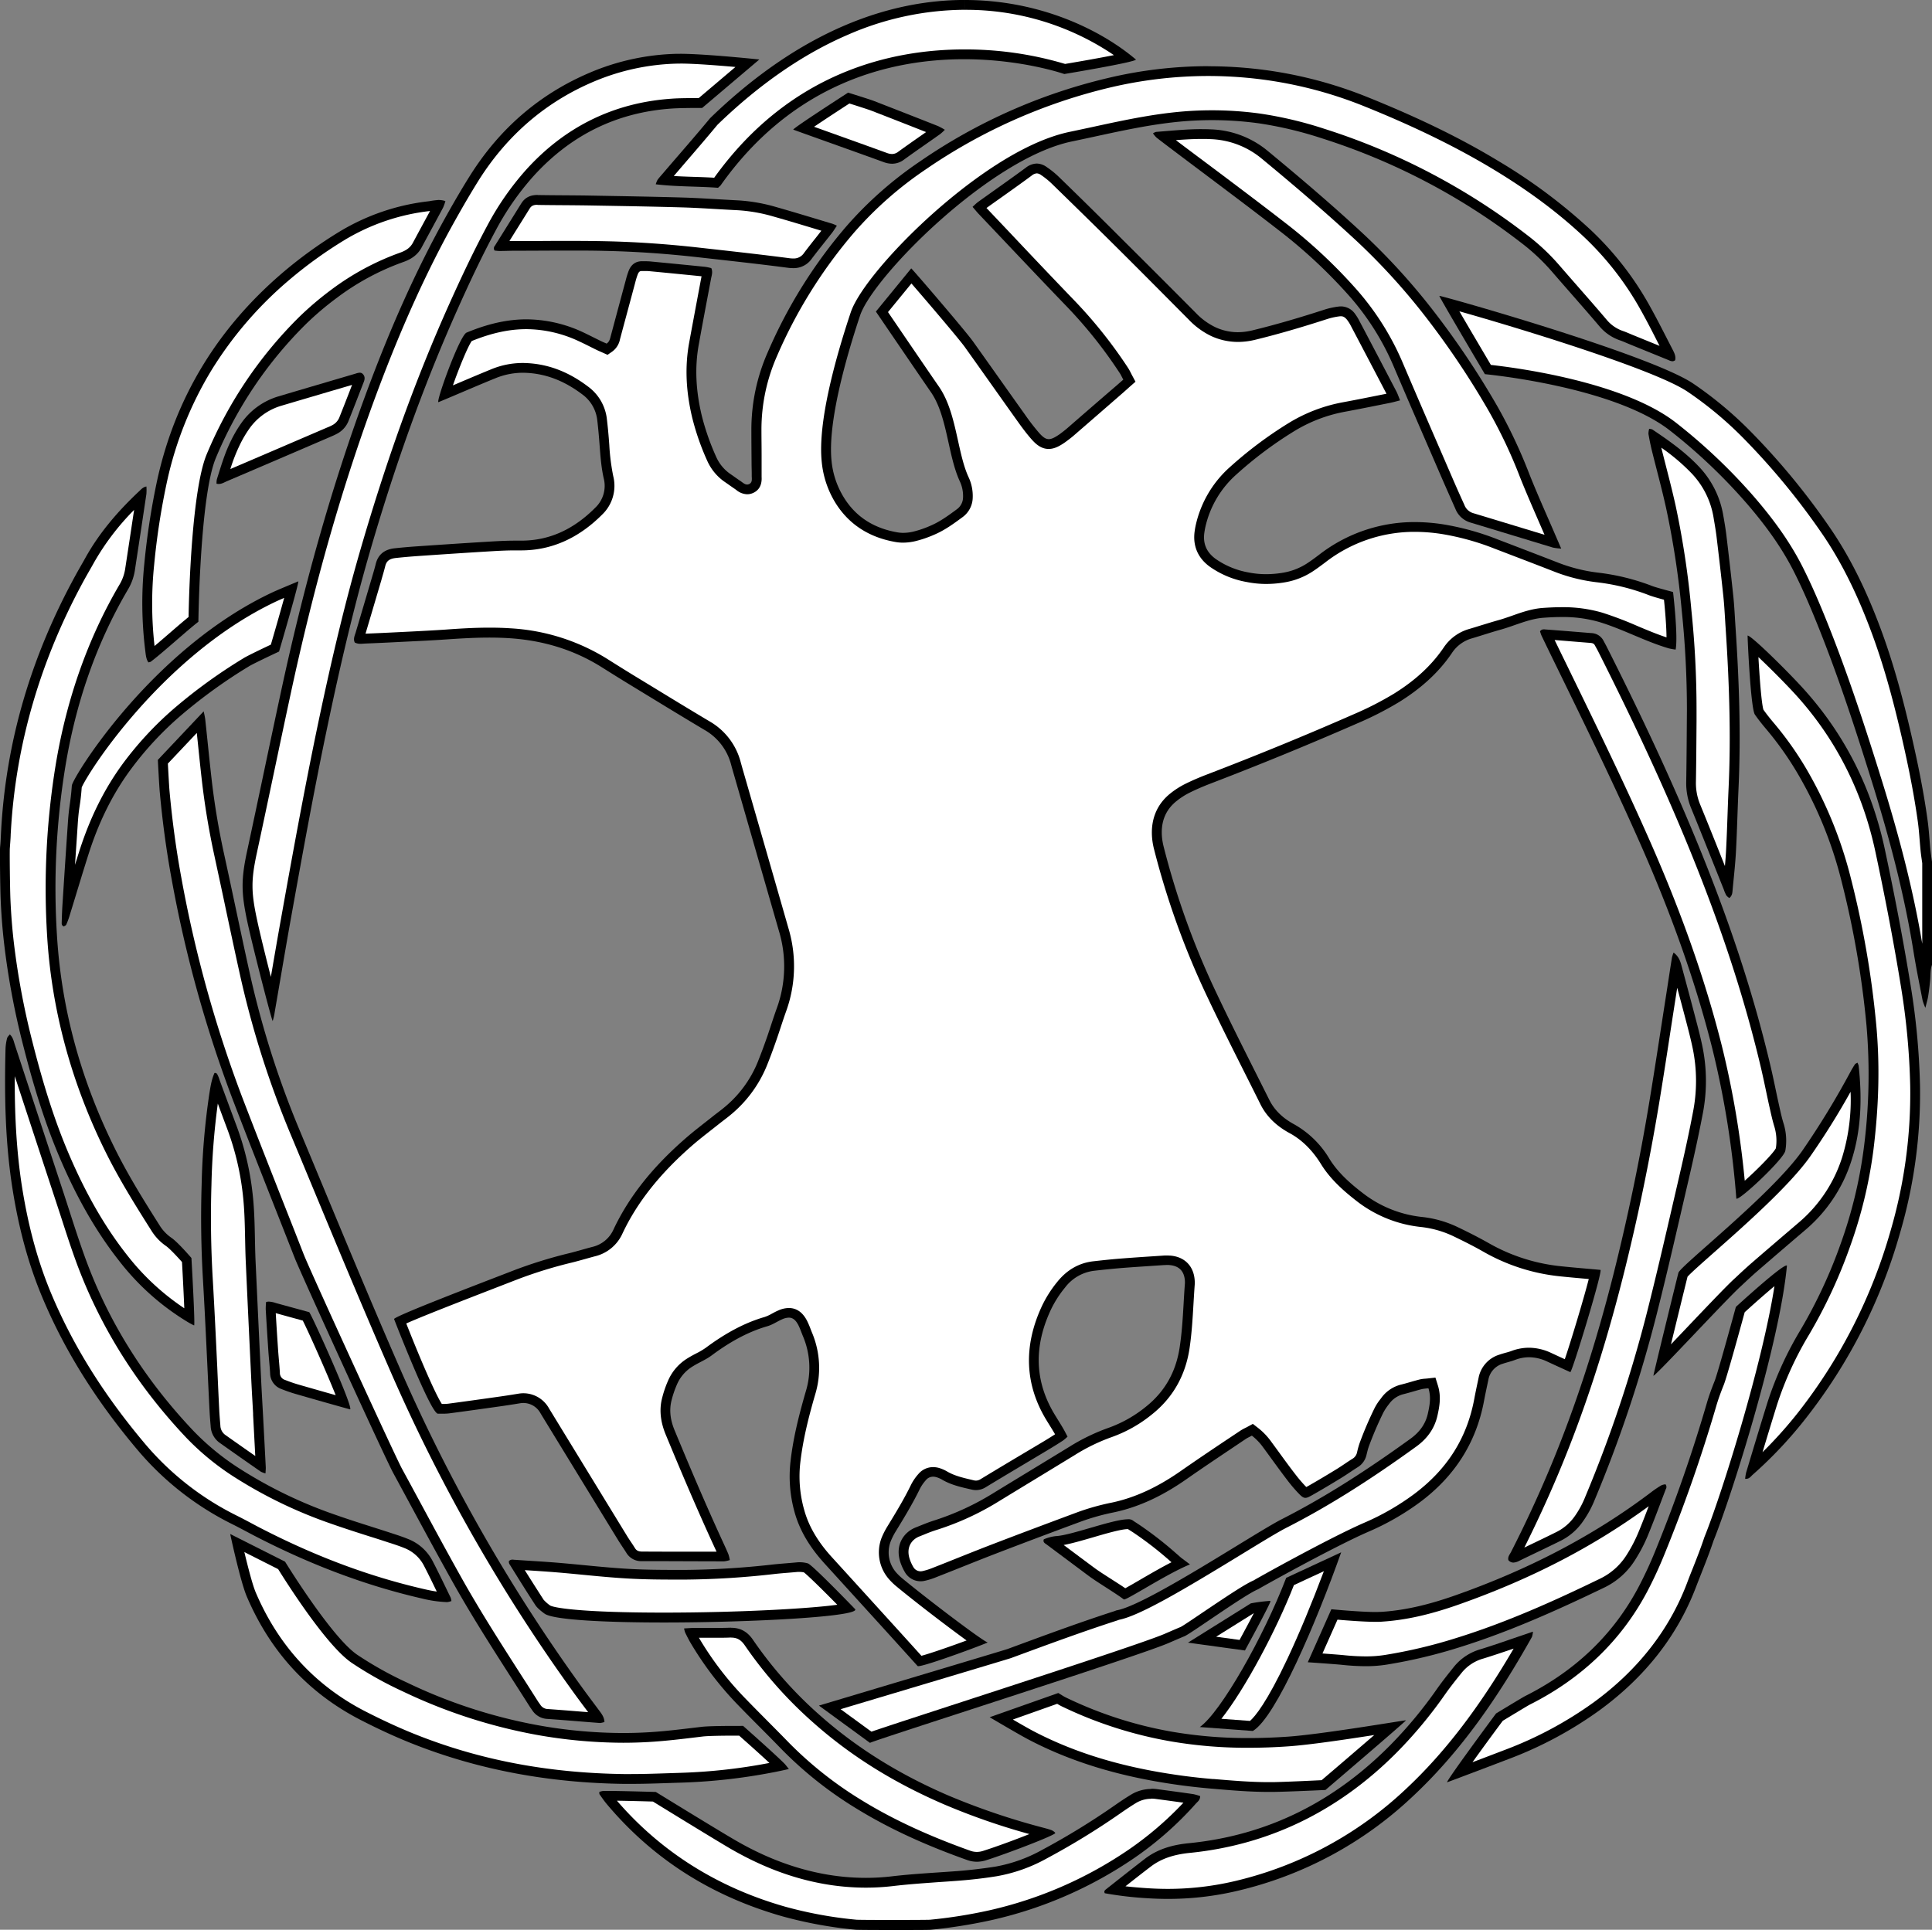 <svg id="Layer_1" data-name="Layer 1" xmlns="http://www.w3.org/2000/svg" viewBox="0 0 983.88 982.96"><rect x="0" y="0" width="983.88" height="982.96" fill="#808080" stroke="none"/><defs><style>.cls-1,.cls-2{fill:#fff;}.cls-2{stroke:#000;stroke-miterlimit:10;stroke-width:5px;}</style></defs><title>White_LOGO-blk-outline</title><path class="cls-1" d="M107,686a125.32,125.32,0,0,1-33.09-29.7c-11.44-14.49-21.27-31.51-30-52-7-16.5-12.89-34.52-18.92-58.42a389,389,0,0,1-9.36-50.57c-.8-7-1.37-14.34-1.7-21.82-.24-5.6-.45-24.84-.29-26.41.23-2.06.32-4.14.41-6.15,0-.71.07-1.42.11-2.13,2.39-44.66,15.09-88.23,37.75-129.49.79-1.45,1.61-2.88,2.43-4.31s1.54-2.69,2.28-4c6.19-11.2,14.81-22,26.33-32.9C81.24,279,79.46,290.74,77.29,305a24.72,24.72,0,0,1-3.07,9c-16,27.16-26.93,58-32.45,91.65a387.57,387.57,0,0,0-4.32,86.17c2.26,37.23,12.1,73.77,29.26,108.61,6.75,13.7,14.64,26.42,23.51,40.43a23.65,23.65,0,0,0,6.61,6.95c2.4,1.66,7.06,6.78,9.24,9.29.53,9.3,1.22,22.71,1.39,29.19Z" transform="translate(-11 -15.29)"/><path d="M79.29,275.05c-1.32,8.83-2.77,18.43-4.47,29.52a22.29,22.29,0,0,1-2.75,8.14C55.9,340.14,44.88,371.26,39.3,405.23A390.71,390.71,0,0,0,35,492c2.28,37.56,12.21,74.43,29.52,109.56,6.8,13.81,14.73,26.59,23.64,40.67a26.3,26.3,0,0,0,7.3,7.68c1.85,1.26,5.63,5.29,8.22,8.22.48,8.49.92,17.36,1.17,23.56a124,124,0,0,1-29-26.91c-11.31-14.32-21-31.15-29.71-51.47-7-16.37-12.8-34.27-18.8-58A387.39,387.39,0,0,1,18,495c-.8-6.93-1.37-14.21-1.69-21.64-.23-5.38-.45-24-.3-26.06s.33-4.24.42-6.28c0-.7.06-1.4.1-2.1C19,394.6,31.55,351.39,54,310.46c.78-1.42,1.61-2.87,2.41-4.27s1.54-2.69,2.3-4.07a127.36,127.36,0,0,1,20.56-27.07m6.29-11.95c-1.69.28-2.63,1.4-3.65,2.36-10.78,10.13-20.38,21.22-27.57,34.24-1.55,2.8-3.19,5.55-4.72,8.36-22.35,40.7-35.56,84.07-38.06,130.56-.15,2.71-.21,5.44-.51,8.14-.2,1.83.06,21.65.29,26.78.31,7.35.87,14.7,1.71,22a389,389,0,0,0,9.41,50.9c5.06,20,10.92,39.77,19.05,58.79,8,18.75,17.7,36.54,30.38,52.6a127.07,127.07,0,0,0,33.76,30.28,41.69,41.69,0,0,0,4.19,2.32h0c.62,0-1.35-34.34-1.35-34.34s-6.81-8-10.28-10.36a21.09,21.09,0,0,1-5.9-6.22C84,626.4,75.82,613.25,69,599.3c-16.74-34-26.71-69.83-29-107.65A384.12,384.12,0,0,1,44.24,406c5.28-32.2,15.53-62.62,32.14-90.79a27.37,27.37,0,0,0,3.38-9.92q2.94-19.2,5.8-38.42a26.73,26.73,0,0,0,0-3.81Z" transform="translate(-11 -15.29)"/><path class="cls-1" d="M991.14,517.2c-1.11-5.68-2.23-11.52-3.15-17.29-4.18-26.22-11-54-21.37-87.33-8.58-27.51-18.13-56.87-29.85-85.23-3.63-8.78-6.87-15.91-10.18-22.43-5.76-11.32-13.4-22.35-24.05-34.72a285.62,285.62,0,0,0-39.2-37.31c-27.15-21.55-85-28.37-94.65-29.37-6.58-11.12-15.39-26.09-19.74-33.67,21.81,6,103.58,30,122.79,42.84a188.89,188.89,0,0,1,29.36,24.58,360.92,360.92,0,0,1,39,47.34c10.09,14.5,18.73,31.64,26.4,52.39,5.61,15.17,10.32,31.54,15.28,53.09,3.88,16.84,6.52,30.68,8.3,43.56.41,3,.67,6.16.91,9.2.15,1.83.3,3.66.48,5.49.16,1.56.38,3.12.6,4.63.09.63.17,1.25.26,1.88v51.23a20.43,20.43,0,0,0-.83,6c0,.79,0,1.52-.11,2.24C991.34,515.32,991.25,516.27,991.14,517.2Z" transform="translate(-11 -15.29)"/><path d="M754.16,173.85c27.83,7.85,98.92,29.34,116.19,40.92a187,187,0,0,1,29,24.25,358.93,358.93,0,0,1,38.78,47c10,14.33,18.51,31.28,26.1,51.83,5.57,15.06,10.26,31.34,15.2,52.78,3.86,16.77,6.48,30.54,8.25,43.34.41,2.95.65,5.92.9,9.05.15,1.81.3,3.69.48,5.55.16,1.62.39,3.21.61,4.74l.24,1.69v41c-4.24-25.31-10.9-52.17-20.88-84.16-8.59-27.56-18.16-57-29.92-85.45-3.66-8.85-6.92-16-10.26-22.6-5.85-11.51-13.6-22.7-24.38-35.22a288.31,288.31,0,0,0-39.55-37.64c-26.67-21.17-82-28.36-94.68-29.76-5-8.5-11.5-19.48-16.05-27.32M744,166h0c0,.74,23.19,39.88,23.19,39.88s65.81,6.12,94.6,29a281.44,281.44,0,0,1,38.86,37c9.11,10.57,17.38,21.75,23.71,34.21,3.69,7.26,7,14.73,10.1,22.25,11.49,27.79,20.83,56.33,29.77,85s16.57,57.4,21.29,87c1.31,8.2,3,16.34,4.56,24.5a28.43,28.43,0,0,0,1.43,3.82c.64-2.63,1.16-4.3,1.43-6,.42-2.67.74-5.37,1-8.07s0-5.43,1-8V454.68c-.3-2.2-.65-4.39-.87-6.59-.5-4.93-.73-9.89-1.41-14.78-2-14.74-5-29.3-8.33-43.78-4.16-18.08-8.94-36-15.38-53.4-6.89-18.65-15.29-36.56-26.68-52.94a361.4,361.4,0,0,0-39.33-47.68,193,193,0,0,0-29.75-24.89C850.88,195.69,745.66,166,744,166Z" transform="translate(-11 -15.29)"/><path class="cls-1" d="M465.06,995.75c-11.42,0-17.38-.06-18.07-.12a212.63,212.63,0,0,1-36.76-6.72c-35.66-10.13-65.37-29.11-88.29-56.4-.7-.83-1.35-1.71-2-2.62,7,0,21.09.42,24.31.51,4.31,2.65,31.68,19.48,39.95,24.27,15.32,8.87,30.3,14.59,45.79,17.47a120.3,120.3,0,0,0,21.95,2.05,115.34,115.34,0,0,0,13.65-.81c7.71-.91,15.61-1.44,23.24-2,3.22-.22,6.43-.44,9.64-.68,6.84-.52,13.47-1.29,19.71-2.3a78.17,78.17,0,0,0,24.6-8.76,371.94,371.94,0,0,0,37.43-23c3.14-2.18,5.57-3.78,7.88-5.18a17.37,17.37,0,0,1,9.16-2.6,18.51,18.51,0,0,1,2.55.17c6.3.84,12.44,1.67,18.49,2.55a3,3,0,0,1,.41.08c-.2.2-.4.41-.59.62a172.62,172.62,0,0,1-30.83,27.08,208.91,208.91,0,0,1-72.1,31.36,255.38,255.38,0,0,1-30.46,4.82C484,995.69,476.24,995.75,465.06,995.75Z" transform="translate(-11 -15.29)"/><path d="M597.25,931.46h0a16.9,16.9,0,0,1,2.22.15c5,.66,9.62,1.29,14.19,1.93a171.1,171.1,0,0,1-27.8,23.86,206.26,206.26,0,0,1-71.24,31,249.78,249.78,0,0,1-30.07,4.76c-1.13.06-8.77.11-19.45.11-11,0-17-.06-17.9-.12a209.47,209.47,0,0,1-36.29-6.63c-34.5-9.8-63.33-28-85.74-54,6.68.1,15.12.34,18.34.43,5.81,3.57,31.33,19.26,39.43,24,15.59,9,30.82,14.83,46.59,17.77a122.67,122.67,0,0,0,22.41,2.09,120.59,120.59,0,0,0,13.95-.82c7.64-.91,15.5-1.44,23.1-2,3.17-.21,6.44-.43,9.67-.68,6.91-.52,13.62-1.3,19.92-2.32a81,81,0,0,0,25.38-9,376.89,376.89,0,0,0,37.68-23.1c3.1-2.16,5.48-3.73,7.74-5.11a14.83,14.83,0,0,1,7.87-2.23m0-5a19.83,19.83,0,0,0-10.46,3c-2.73,1.66-5.39,3.45-8,5.27a371,371,0,0,1-37.17,22.8,76.46,76.46,0,0,1-23.82,8.5c-6.46,1-13,1.77-19.51,2.27-11,.83-22,1.35-33,2.64a113.07,113.07,0,0,1-13.36.79,117.29,117.29,0,0,1-21.5-2c-16.05-3-30.92-9-45-17.18-9-5.21-40.45-24.57-40.45-24.57s-17.61-.54-25.44-.54h-1.2a9.18,9.18,0,0,0-2.14.53c0,.58,0,1,.11,1.19,1.2,1.69,2.37,3.42,3.7,5,23.86,28.41,53.94,47.09,89.51,57.19a215.67,215.67,0,0,0,37.2,6.8c1,.1,9.56.14,18.36.14,9.46,0,19.15,0,19.89-.12a264.52,264.52,0,0,0,30.76-4.87,210.44,210.44,0,0,0,73-31.75A173.3,173.3,0,0,0,620,934c.92-1,2.25-1.87,2.17-3.83a26.93,26.93,0,0,0-3.49-1c-6.16-.89-12.34-1.72-18.52-2.55a21.65,21.65,0,0,0-2.88-.19Z" transform="translate(-11 -15.29)"/><path class="cls-1" d="M375.8,108.4c-3.89-.26-7.86-.4-11.71-.52-4.94-.17-10-.34-15.15-.79l.87-1c.25-.29.51-.57.75-.87l7.6-8.84c5.38-6.25,10.95-12.7,16.31-19.17,40.69-39.42,83.72-59.41,127.89-59.41,41.62,0,70.27,18,81.92,26.87-6.33,1.43-19.13,3.78-31.07,5.77C549.4,49.17,529.25,43,502,43c-36.37,0-87.71,11.32-125.88,65.19Z" transform="translate(-11 -15.29)"/><path d="M502.37,15.29v5a134.21,134.21,0,0,1,75.89,23.08c-6.66,1.33-16,3-24.86,4.49A177.42,177.42,0,0,0,502,40.47c-36.76,0-88.57,11.37-127.29,65.35-3.51-.21-7-.33-10.49-.44s-6.69-.23-10.09-.43l6-7c5.36-6.22,10.9-12.65,16.24-19.1C397.67,58.23,420,42.79,442.77,33a150.38,150.38,0,0,1,59.59-12.73v-5m0,0c-37.88,0-83.05,15-129.73,60.21-7.85,9.48-16,18.73-24,28.09-.93,1.09-1.91,2.15-2.76,3.31a11.32,11.32,0,0,0-.92,2.29c10.91,1.29,21.46,1,31.71,1.78.62-.58,1-.88,1.31-1.22,37.18-52.58,87-64.28,124-64.28C531.6,45.47,553,53,553,53s35.75-5.94,36.5-7.35c-17.37-14.78-48.45-30.36-87.14-30.36Z" transform="translate(-11 -15.29)"/><path class="cls-1" d="M706.43,861.51a115.86,115.86,0,0,1-11.74-.67c-2-.21-9.44-.75-14-1.08l9.83-22.1c4.15.37,14.51,1.25,21.08,1.25,1.11,0,2.09,0,2.89-.08,11.75-.74,24-3.47,38.46-8.58,38.66-13.64,71.63-31,100.8-53.23.68-.51,1.39-1,2.16-1.52-.45,1.18-.9,2.36-1.34,3.54-2.25,5.93-4.57,12.07-7,18a76.17,76.17,0,0,1-5.77,11.11,35.26,35.26,0,0,1-14.72,13.44c-22.77,11-47.51,22.32-74.06,30.54a257.58,257.58,0,0,1-36.47,8.63A64.25,64.25,0,0,1,706.43,861.51Z" transform="translate(-11 -15.29)"/><path d="M850.61,782.51c-1.72,4.53-3.49,9.12-5.35,13.58a74.68,74.68,0,0,1-5.58,10.75A32.82,32.82,0,0,1,826,819.35c-22.68,11-47.31,22.23-73.71,30.4a254,254,0,0,1-36.12,8.55,61.7,61.7,0,0,1-9.73.71,113.79,113.79,0,0,1-11.49-.66c-1.56-.16-6.31-.52-10.48-.82l7.65-17.23c4.9.43,13.68,1.11,19.53,1.11,1.17,0,2.19,0,3.05-.09,12-.75,24.42-3.52,39.13-8.71,36.86-13,68.58-29.42,96.79-50.1m8.49-11.14a6.71,6.71,0,0,0-2,.48,51.49,51.49,0,0,0-4.78,3.18c-30.46,23.16-64.15,40.17-100.12,52.86-12.25,4.32-24.73,7.62-37.79,8.44-.78,0-1.7.08-2.73.08C703.47,836.41,689,835,689,835l-12,27s14.57,1,17.44,1.32a117.37,117.37,0,0,0,12,.69,67.5,67.5,0,0,0,10.51-.77,261.26,261.26,0,0,0,36.82-8.71c25.73-8,50.21-19,74.4-30.67a37.88,37.88,0,0,0,15.77-14.38,78.9,78.9,0,0,0,6-11.47c3.31-8,6.28-16.08,9.36-24.15a2.13,2.13,0,0,0-.14-2.49Z" transform="translate(-11 -15.29)"/><path class="cls-1" d="M583.81,827.21c-2.16-1.54-5.3-3.55-8.36-5.51-3.26-2.09-6.65-4.25-8.5-5.64l-20.58-15.37a9.16,9.16,0,0,1,2.26-.43c4-.15,10.93-2.16,18.23-4.27,6.95-2,14.84-4.31,18.49-4.31a3.47,3.47,0,0,1,1,.09q.84.57,1.71,1.11c.43.27.86.53,1.28.81a179.51,179.51,0,0,1,19.21,14.9l2.37,2.08,1.2.91c-6.15,2.93-13.38,7.14-19.4,10.64C589.29,824.19,585.53,826.38,583.81,827.21Z" transform="translate(-11 -15.29)"/><path d="M585.35,794.18h.06l1.28.81,1.22.78a176,176,0,0,1,19,14.7l.67.59c-5.37,2.75-11.14,6.11-16.11,9-2.53,1.48-5.51,3.21-7.42,4.24-2-1.39-4.56-3-7.2-4.7-3.23-2.07-6.57-4.21-8.35-5.54l-7-5.2-8.82-6.59c4.13-.76,9.4-2.29,14.89-3.88,6.8-2,14.5-4.21,17.8-4.21m0-5c-7.74,0-29.09,8.29-36.81,8.58a21.33,21.33,0,0,0-6,1.63c-.54,1.48.55,2,1.35,2.56l21.59,16.12C569.41,821,579.39,827,583.32,830a.21.21,0,0,0,.13,0c2,0,21.88-13.11,33.55-17.84l-4.48-3.36-2.36-2.06a182.54,182.54,0,0,0-19.48-15.11c-1-.66-2-1.27-3-2a4.22,4.22,0,0,0-2.3-.48Z" transform="translate(-11 -15.29)"/><path class="cls-1" d="M433.54,885c20.61-6.16,89.92-26.87,91.38-27.41l3-1.12c16.66-6.14,33.88-12.5,51-18,.42-.13.82-.29,1.16-.43,11-2,39.17-19.24,61.86-33.11,10-6.11,18.6-11.37,23-13.6,20.4-10.38,41.28-23.45,65.73-41.11,5.25-3.79,8.55-8.56,9.82-14.17,1.05-4.64,1.87-9.23.29-14.26l-.62-2-2,.23-1.1.1a14.93,14.93,0,0,0-2.65.37c-1.45.38-2.89.79-4.34,1.21-1.6.46-3.25.93-4.88,1.34a15.24,15.24,0,0,0-8.81,5.9l-.56.75a24.15,24.15,0,0,0-2.61,4,181.8,181.8,0,0,0-7.5,17.52c-.47,1.34-.8,2.68-1.12,4l-.12.47a7.32,7.32,0,0,1-3.36,4.82c-1.4.87-2.78,1.79-4.11,2.68s-2.87,1.93-4.31,2.81c-5.61,3.42-10.17,6.13-14.37,8.52a12.92,12.92,0,0,1-2.59,1.24,8.9,8.9,0,0,1-1.63-1.48A73,73,0,0,1,668.8,768c-3-3.86-5.92-7.88-8.75-11.77-1.25-1.71-2.5-3.43-3.76-5.14a31.12,31.12,0,0,0-6.25-6.47l-1.29-1-1.42.77c-.34.19-.69.37-1,.54a23.6,23.6,0,0,0-2.5,1.42l-7.54,5.07c-7.46,5-15.17,10.18-22.66,15.42-12.19,8.5-23.94,13.86-35.91,16.39a118.13,118.13,0,0,0-17,4.73c-16.07,6-30.17,11.27-43.08,16.23-6.21,2.38-12.47,4.88-18.53,7.3q-6.12,2.44-12.25,4.87a32.84,32.84,0,0,1-5.8,1.79,6.33,6.33,0,0,1-1.23.12,6.75,6.75,0,0,1-5.77-3.24,24,24,0,0,1-2.14-4.65c-2.49-7.46,1.37-12.76,6.3-14.69l2.18-.87c2.31-.93,4.7-1.89,7.06-2.63a137.57,137.57,0,0,0,30.93-14.33q9.75-6,19.52-11.9,9.5-5.78,19-11.57A99.1,99.1,0,0,1,576.21,745a66.65,66.65,0,0,0,19.87-11.18c10.14-8.07,16.28-18.86,18.25-32.08,1.12-7.45,1.56-15,2-22.33.18-3.24.38-6.59.63-9.87a15,15,0,0,0,0-1.78c-.37-6.18-3.94-9.88-10.07-10.4-.5-.05-1-.06-1.52-.06s-1.16,0-1.73.06l-4.38.29c-5.63.37-11.46.75-17.19,1.2-4.73.37-9.47.89-13.92,1.38a24.47,24.47,0,0,0-16.67,9.49,57.39,57.39,0,0,0-7.54,11.81c-9.19,19.69-8.45,38.51,2.2,56l1.38,2.24c.87,1.42,1.75,2.84,2.6,4.27.49.84,1,1.7,1.47,2.7a3.7,3.7,0,0,1-.45.36c-2,1.27-4.56,2.93-7.24,4.54L533,758.13c-7,4.14-14.13,8.43-21.16,12.7a7,7,0,0,1-3.72,1.13,7.16,7.16,0,0,1-1.73-.21l-.84-.2c-4.8-1.13-9.34-2.19-13.39-4.57a16.25,16.25,0,0,0-3.09-1.4,8.66,8.66,0,0,0-2.79-.48,7.18,7.18,0,0,0-5.58,2.64,23.17,23.17,0,0,0-3.35,4.84c-3.63,7.51-8,14.61-12.17,21.48a37.12,37.12,0,0,0-2.8,5.5,18.16,18.16,0,0,0,3.5,18.77,29.5,29.5,0,0,0,3.23,3.1c6.47,5.34,29.07,23.1,39.49,30.14-8,3.06-24.78,9.06-29.15,9.94q-8.3-9.21-16.63-18.38-15-16.53-30-33c-7.37-8.1-12.15-16.22-14.6-24.83a65.43,65.43,0,0,1-2-25.63c1.4-12.13,4.48-23.84,7.61-34.69,3-10.48,2.54-20.23-1.47-29.79-.26-.64-.51-1.29-.76-1.94a41.26,41.26,0,0,0-1.71-4c-.65-1.28-2.65-5.17-7.07-5.17a11.05,11.05,0,0,0-4.41,1.06c-1.07.46-2.08,1-3.05,1.53a22.48,22.48,0,0,1-4.17,1.89c-9.52,2.74-19.08,7.74-29.22,15.31a37.82,37.82,0,0,1-5.14,3c-1.37.72-2.79,1.46-4.16,2.33a22.53,22.53,0,0,0-9.1,10.38,53.79,53.79,0,0,0-3.14,9.53c-1,5-.37,10.26,2,16,6.44,15.56,15,36,24.41,56.44l.43.92c.84,1.82,1.7,3.7,2.48,5.56l.06.16c-6.84,0-13.69,0-20.53,0q-10.57,0-21.16-.06a6.26,6.26,0,0,1-5.92-3.09c-.64-1.06-1.33-2.09-2-3.08s-1.31-2-1.91-2.95Q312.58,773.47,297,748l-7.39-12.1q-.75-1.21-1.47-2.43a12.34,12.34,0,0,0-12.66-5.88c-3.8.62-7.2,1.14-10.41,1.6-7.77,1.09-16.79,2.36-25.63,3.53a25.13,25.13,0,0,1-3.17.15l-1.54,0c-3-3.35-12.22-24.84-20-44.72,7.3-3.6,38.43-15.61,54.06-21.65l5.35-2.06a229.92,229.92,0,0,1,27.63-8.5c2.33-.58,4.67-1.24,6.93-1.87,1.55-.44,3.11-.87,4.67-1.29a18.19,18.19,0,0,0,12.3-10.22c7.58-16.11,19.36-31,36-45.54,3.17-2.78,6.58-5.45,9.88-8q2.13-1.65,4.23-3.33c.72-.58,1.46-1.14,2.19-1.69,1-.8,2.11-1.61,3.15-2.48a61.2,61.2,0,0,0,18-24.24c1.46-3.62,3-7.62,4.57-12.23.84-2.38,1.64-4.81,2.42-7.15.9-2.73,1.83-5.55,2.81-8.28a65,65,0,0,0,1.16-40.66q-7.8-27.17-15.62-54.32l-7.48-26c-.43-1.5-.86-3-1.26-4.49A31.39,31.39,0,0,0,371,384.85c-10.09-6-20.28-12.23-30.14-18.24l-7.17-4.37c-5.14-3.14-10.41-6.44-15.06-9.35a101.8,101.8,0,0,0-47.78-15.05c-3.37-.23-6.84-.34-10.59-.34-7.8,0-15.62.5-22.35,1-5.91.41-11.94.7-17.77,1l-5.66.28c-6.32.32-11.95.58-17.24.79l-1.14.07c-.48,0-1,.07-1.46.07a5.34,5.34,0,0,1-.84-.05,8,8,0,0,1,.42-1.52c.1-.32.21-.63.3-.95q2-6.72,4-13.43,2.24-7.54,4.46-15.08c.65-2.19,1.29-4.37,1.84-6.56.93-3.74,3.24-5.61,7.49-6.07,3.58-.4,7.3-.73,11.37-1l1.29-.09c11.9-.81,24.21-1.65,36.32-2.37,3.79-.22,7.87-.43,12-.43l2.14,0h1.07c14.83,0,27.74-5.73,39.47-17.5a17.89,17.89,0,0,0,5-17.29,113,113,0,0,1-2-16.19l-.15-2c-.32-4.13-.67-7.75-1.07-11.08a21.37,21.37,0,0,0-8.72-14.95c-9.94-7.52-20.19-11.26-31.35-11.44H277a39.37,39.37,0,0,0-14.82,3c-5.37,2.18-11.45,4.76-17.33,7.26-2.5,1.06-5,2.12-7.37,3.12,2.57-8.49,9.82-26.77,12.21-29.12,10.51-4.37,20.12-6.49,29.37-6.49a66.24,66.24,0,0,1,27.82,6.41c1.92.87,3.85,1.84,5.72,2.77l3.27,1.63c.71.34,1.43.66,2.12,1l.85.38,1.29.58,1.17-.81a7.6,7.6,0,0,0,3-4.87l.1-.39q3.84-14.37,7.72-28.71a35,35,0,0,1,1.34-4.29c.9-2.25,2.29-3.26,4.5-3.26l1,0c1.12,0,2.18,0,3.21.12,9.42.9,18.73,1.81,27.68,2.72a11.07,11.07,0,0,1,1.27.23,9.71,9.71,0,0,1-.3,1.82c-.08.34-.15.69-.22,1l-.62,3.31c-1.88,10.06-3.77,20.11-5.61,30.18-2.15,11.75-1.66,23.92,1.51,37.2a124.44,124.44,0,0,0,7.46,21.45,23.43,23.43,0,0,0,8.29,10c.75.51,1.48,1,2.22,1.55,1,.69,1.94,1.38,2.93,2l.62.44a6.69,6.69,0,0,0,4,1.69,4.88,4.88,0,0,0,2-.45c3-1.38,2.89-4.36,2.82-5.79,0-.25,0-.49,0-.72,0-1.32,0-2.63,0-3.9,0-.8,0-1.6,0-2.4l0-3.53c0-4.57-.08-9.15-.08-13.72a95.31,95.31,0,0,1,8-38.17A248.61,248.61,0,0,1,444,132.08a189.44,189.44,0,0,1,36.87-32.49,281.82,281.82,0,0,1,95-42.16,219.83,219.83,0,0,1,50.24-5.89c3.48,0,7,.08,10.49.25A214.32,214.32,0,0,1,706.24,67C732.14,77.41,754,88.08,773,99.62c18.12,11,33.29,22.33,46.38,34.68a157,157,0,0,1,29.22,37.49c3.16,5.63,6.17,11.51,9.08,17.19.9,1.75,1.79,3.49,2.7,5.24l.09.18a19.12,19.12,0,0,1,.9,1.9l-20.15-8.2-1.37-.58c-1-.45-2.1-.9-3.23-1.28a21.14,21.14,0,0,1-9.36-6.52c-4.79-5.65-9.75-11.3-14.54-16.77-3.24-3.7-6.49-7.41-9.71-11.14a106.76,106.76,0,0,0-16.14-15.05A332,332,0,0,0,684.64,83.28a195,195,0,0,0-32.08-7.62A177.7,177.7,0,0,0,628.23,74c-2.87,0-5.8.07-8.69.21-17.46.83-34.61,4.55-51.19,8.14-4,.86-8,1.72-11.94,2.55-44,9.09-103.19,70.55-109.78,90.33-7.81,23.42-16.69,55.45-14.66,75.06a46.27,46.27,0,0,0,6.72,20c6.44,10.24,16.23,16.53,29.08,18.68a18.19,18.19,0,0,0,3.1.25,25.09,25.09,0,0,0,5.46-.63,56,56,0,0,0,9.48-3.22c5.12-2.17,9.53-5.43,13.8-8.57l.1-.08a10.17,10.17,0,0,0,4.18-8,20,20,0,0,0-2-9.51c-2.47-5.47-3.91-12-5.44-18.91-2.1-9.48-4.26-19.29-9.39-26.67-4.52-6.53-22.39-32.78-26.93-39.44l15-18.32c6.25,7.08,26.19,30.47,29.29,34.82q6.62,9.26,13.18,18.55t13.22,18.62c2.19,3.07,4.54,6.31,7.16,9.32,2.28,2.61,4.36,4.35,7.1,4.35,2.16,0,4.19-1.08,6.77-2.84,1.32-.9,3.21-2.39,4.26-3.3q9.93-8.59,19.82-17.21l5.36-4.66,4.84-4.23-.94-1.76c-.23-.42-.43-.81-.61-1.18a21.54,21.54,0,0,0-1.23-2.21A233.85,233.85,0,0,0,556.23,170c-11.09-11.51-22.27-23.31-33.07-34.73l-11.9-12.56c-.52-.55-1-1.15-1.57-1.78.35-.31.69-.59,1-.83q4.19-3,8.37-6c5.21-3.7,10.6-7.53,15.84-11.4A6.9,6.9,0,0,1,539,101.1a6.36,6.36,0,0,1,3.63,1.32,43.39,43.39,0,0,1,5.64,4.54c9.81,9.56,21.39,20.86,32.86,32.26s23.23,23.24,34.52,34.61l2.41,2.42a37.08,37.08,0,0,0,10.69,7.89A30,30,0,0,0,641.42,187a34.86,34.86,0,0,0,8.16-1c11.09-2.71,22.71-6.05,36.56-10.53a36.43,36.43,0,0,1,7-1.5,5.24,5.24,0,0,1,.79,0,6.37,6.37,0,0,1,5.2,2.95,21.62,21.62,0,0,1,1.83,2.9c7.42,14.09,13.44,25.56,18.94,36.1a16.16,16.16,0,0,1,.76,1.72c-.74.19-1.42.36-2.11.5l-4.11.82c-6.19,1.25-12.59,2.53-18.9,3.7a78,78,0,0,0-27.13,10.39,201.82,201.82,0,0,0-29.49,22.14,53.24,53.24,0,0,0-16.55,28.17c-.2.9-.37,1.86-.53,3-.9,6.48,1.39,11.75,6.79,15.67a44.29,44.29,0,0,0,17.69,7.3,48.19,48.19,0,0,0,9.47.93,54,54,0,0,0,9.61-.89,34.66,34.66,0,0,0,12.85-5.19c2.12-1.4,4.12-2.89,6-4.3a76.55,76.55,0,0,1,47.24-16.16,92,92,0,0,1,14.25,1.15,132.27,132.27,0,0,1,27.15,7.54l8.57,3.28c7.31,2.8,14.88,5.69,22.29,8.6a85.36,85.36,0,0,0,20.54,5.11A110,110,0,0,1,851.5,316c1.74.69,6.53,2,9.14,2.71.68,6.22,1.76,18.26,1.41,24.48l-.51-.13a172.08,172.08,0,0,1-17.77-6.71,181.93,181.93,0,0,0-17.62-6.7,68.87,68.87,0,0,0-20-2.67c-2.84,0-5.89.12-9.34.37-5.23.38-10.26,2.14-15.13,3.84-2.42.85-4.71,1.65-7,2.28-3,.83-6,1.76-8.86,2.66-1.95.61-3.9,1.22-5.86,1.8a20.74,20.74,0,0,0-11.64,8.42c-6.3,9.32-14.83,17.26-26.1,24.26a167.89,167.89,0,0,1-21,10.75c-24,10.55-49.19,20.88-74.85,30.72-3.83,1.47-7.45,3.05-10.75,4.69a40,40,0,0,0-6.88,4.4c-6.57,5.18-9.4,12.37-8.42,21.36a35.46,35.46,0,0,0,.87,4.64,409.53,409.53,0,0,0,27.2,75.21c6,12.67,12.38,25.4,18.56,37.7,2.76,5.5,5.53,11,8.26,16.51s7.36,10.08,13.71,13.52c6.68,3.6,12.4,9.23,17,16.71,4.79,7.79,12,13.86,17.79,18.28a61.78,61.78,0,0,0,31.13,12.47,53.32,53.32,0,0,1,17.58,5c6.11,2.93,11.07,5.49,15.61,8.06a96.11,96.11,0,0,0,37.7,12.05c4.68.49,9.43.91,14,1.31l3.56.31c-1.87,8.53-10.95,38.35-13.86,46.5-3.5-1.59-6.55-3-9.45-4.34a24.33,24.33,0,0,0-10.31-2.42,22.66,22.66,0,0,0-7.91,1.46c-1.09.41-2.24.74-3.44,1.09-.94.27-1.92.55-2.89.87a13,13,0,0,0-9,10l-.33,1.57c-.64,3-1.31,6.18-1.89,9.29-3.8,20.28-14.41,37.08-31.54,49.93a128.36,128.36,0,0,1-26.09,14.94c-9.54,4.16-24.24,11.85-34.89,17.57-13.46,7.23-18.79,10.11-21,11.59-3.87,1.5-13.36,7.84-25.36,16-5.19,3.52-11.08,7.51-12.15,8-1.94.81-3.87,1.64-5.8,2.47l-2.6,1.12c-10.05,4.3-65.45,22.36-105.91,35.54-30.78,10-41,13.37-44.57,14.71Z" transform="translate(-11 -15.29)"/><path d="M626.17,54c3.44,0,6.92.08,10.37.25a211.55,211.55,0,0,1,68.77,15c25.77,10.36,47.49,21,66.42,32.44,18,10.89,33,22.13,46,34.36A154.58,154.58,0,0,1,846.44,173c3.14,5.6,6.14,11.45,9,17.11.23.45.46.91.7,1.36l-5.5-2.24-8.49-3.46-1.33-.56c-1.08-.46-2.2-.94-3.43-1.35a18.73,18.73,0,0,1-8.25-5.77c-4.8-5.66-9.77-11.33-14.57-16.81-3.18-3.63-6.48-7.4-9.69-11.11a109.27,109.27,0,0,0-16.51-15.41,334.66,334.66,0,0,0-103-53.88,197.64,197.64,0,0,0-32.49-7.71,179.49,179.49,0,0,0-24.67-1.7c-2.91,0-5.88.07-8.81.21-17.67.85-34.91,4.58-51.59,8.2-3.91.84-8,1.72-11.92,2.54-26.13,5.41-54.79,28.27-69.55,41.41-21.14,18.83-38.45,39.63-42.1,50.58-7.89,23.65-16.85,56.05-14.77,76.11a48.49,48.49,0,0,0,7.09,21.08c6.83,10.87,17.19,17.54,30.78,19.82a20.89,20.89,0,0,0,3.51.28,27.5,27.5,0,0,0,6-.69,57.75,57.75,0,0,0,9.91-3.36c5.39-2.29,9.93-5.63,14.31-8.86l.11-.08a12.55,12.55,0,0,0,5.18-9.92,22.51,22.51,0,0,0-2.22-10.67c-2.36-5.23-3.78-11.64-5.28-18.42-2.15-9.72-4.37-19.77-9.77-27.56-4.23-6.1-20.11-29.41-25.87-37.88l11.93-14.58c7.55,8.68,24.26,28.29,27.2,32.4,4.4,6.17,8.86,12.46,13.17,18.54s8.8,12.43,13.23,18.63c2.22,3.12,4.61,6.42,7.31,9.51,2.36,2.71,5.08,5.21,9,5.21,3.1,0,5.85-1.69,8.17-3.27,1.4-1,3.39-2.52,4.5-3.48q9.85-8.53,19.69-17.1l5.49-4.78,2.25-2,1.1-1,3-2.62-1.88-3.51-.58-1.13a24.85,24.85,0,0,0-1.37-2.45A236.52,236.52,0,0,0,558,168.22c-11.08-11.5-22.25-23.3-33-34.71l-11.63-12.27q3.6-2.58,7.2-5.12c5.21-3.71,10.61-7.53,15.86-11.42a4.65,4.65,0,0,1,2.57-1.1,4.11,4.11,0,0,1,2.21.87,40.65,40.65,0,0,1,5.31,4.28c9.8,9.54,21.36,20.83,32.85,32.24s23.26,23.28,34.57,34.66l2.35,2.36a39.34,39.34,0,0,0,11.41,8.4,32.53,32.53,0,0,0,13.74,3.05,37.23,37.23,0,0,0,8.75-1.09c11.15-2.72,22.83-6.08,36.74-10.58a34.64,34.64,0,0,1,6.51-1.4l.5,0c.47,0,1.72,0,3.2,2a19.1,19.1,0,0,1,1.62,2.55c7.16,13.6,13,24.74,18.31,34.91l-3.06.61c-6.2,1.25-12.61,2.53-18.91,3.7a80.71,80.71,0,0,0-28,10.72,204.74,204.74,0,0,0-29.86,22.42,55.75,55.75,0,0,0-17.3,29.47c-.22,1-.4,2-.57,3.24-1,7.36,1.68,13.6,7.81,18a46.55,46.55,0,0,0,18.66,7.73,50.89,50.89,0,0,0,10,1,57,57,0,0,0,10.05-.93,37.18,37.18,0,0,0,13.78-5.56c2.18-1.44,4.23-3,6.12-4.4a73.93,73.93,0,0,1,45.72-15.65,89.49,89.49,0,0,1,13.86,1.12,130.11,130.11,0,0,1,26.65,7.4l8.56,3.28c7.31,2.8,14.87,5.69,22.28,8.59a87.29,87.29,0,0,0,21.14,5.27,107.48,107.48,0,0,1,26.63,6.56c1.52.61,5,1.61,7.76,2.36.63,6,1.25,13.78,1.29,19.17-4.92-1.62-10-3.75-14.88-5.81a185.33,185.33,0,0,0-17.87-6.79,71.37,71.37,0,0,0-20.72-2.77c-2.9,0-6,.13-9.52.38-5.56.4-10.75,2.21-15.77,4-2.39.83-4.64,1.62-6.86,2.23-3,.84-6,1.78-9,2.69-1.91.59-3.88,1.21-5.82,1.78a23.17,23.17,0,0,0-13,9.43c-6.1,9-14.39,16.72-25.35,23.53a165.37,165.37,0,0,1-20.71,10.58c-24,10.54-49.12,20.86-74.73,30.67-3.91,1.5-7.61,3.11-11,4.79a42.83,42.83,0,0,0-7.31,4.68c-7.18,5.67-10.42,13.82-9.35,23.59a35.76,35.76,0,0,0,.93,5,411.29,411.29,0,0,0,27.36,75.67c6,12.69,12.39,25.42,18.58,37.74,2.72,5.41,5.53,11,8.26,16.51,3,6,7.95,10.92,14.76,14.6,6.29,3.4,11.69,8.73,16.06,15.83,5,8.14,12.46,14.4,18.4,19a64.18,64.18,0,0,0,32.39,13,51.24,51.24,0,0,1,16.76,4.78c6.07,2.91,11,5.45,15.45,8a98.88,98.88,0,0,0,38.68,12.36c4.69.49,9.45.91,14,1.31l.67.06c-2.47,9.69-9,31.45-12.21,40.85-2.48-1.14-4.75-2.18-6.93-3.2a26.84,26.84,0,0,0-11.36-2.65,25.19,25.19,0,0,0-8.78,1.62c-1,.38-2.11.69-3.27,1-1,.28-2,.57-3,.92A15.31,15.31,0,0,0,764,717l-.34,1.63c-.64,3-1.31,6.16-1.89,9.28-3.73,19.92-13.73,35.75-30.58,48.39A126.14,126.14,0,0,1,705.61,791c-9.62,4.2-24.39,11.92-35.08,17.66-6.85,3.68-12.38,6.73-15.06,8.22l-4.59,2.57c-.51.3-1,.57-1.42.84-4.31,1.82-13.31,7.83-25.45,16-4.93,3.34-10.51,7.13-11.77,7.75-2,.82-3.91,1.66-5.81,2.48l-2.55,1.1c-10,4.26-65.3,22.3-105.72,35.47-12.91,4.21-24.05,7.84-32.27,10.55-5.56,1.83-9,3-11.13,3.71l-15.68-11.45c28.54-8.53,85.28-25.5,86.7-26l3.06-1.13c16.63-6.13,33.83-12.47,50.94-18,.4-.13.77-.27,1.1-.4,10.7-2.1,33.66-15.78,62.46-33.39,9.93-6.08,18.51-11.32,22.79-13.5,20.52-10.45,41.52-23.57,66.07-41.32C738,748,741.58,742.72,743,736.5c1.13-5,2-9.93.23-15.56L742,717l-4.09.46-1,.09a17.26,17.26,0,0,0-3.08.44c-1.49.39-3,.81-4.4,1.22-1.65.48-3.21.93-4.79,1.32a17.67,17.67,0,0,0-10.22,6.85c-.18.24-.36.49-.55.73a26.36,26.36,0,0,0-2.86,4.44,181.69,181.69,0,0,0-7.6,17.77,40.58,40.58,0,0,0-1.2,4.22l-.11.46a4.93,4.93,0,0,1-2.26,3.3c-1.44.89-2.83,1.82-4.18,2.73s-2.82,1.89-4.23,2.75c-5.67,3.47-10.08,6.08-14.29,8.47l-.9.5-.29-.3a71.23,71.23,0,0,1-5.14-6c-3-3.85-5.9-7.86-8.73-11.75-1.25-1.71-2.49-3.42-3.75-5.12a33.71,33.71,0,0,0-6.73-7l-2.58-2-2.86,1.56c-.32.18-.65.34-1,.51a23.68,23.68,0,0,0-2.76,1.57l-7.51,5c-7.47,5-15.2,10.21-22.72,15.46-11.91,8.3-23.36,13.54-35,16a120,120,0,0,0-17.31,4.84c-16.13,6-30.23,11.29-43.11,16.24-6.21,2.38-12.47,4.88-18.53,7.3-4,1.61-8.17,3.27-12.26,4.87a31.48,31.48,0,0,1-5.35,1.67,3.94,3.94,0,0,1-.77.07,4.24,4.24,0,0,1-3.62-2,21,21,0,0,1-1.92-4.15c-2.11-6.31,1.29-10.18,4.84-11.58l2.21-.88c2.37-1,4.6-1.84,6.87-2.55A140.32,140.32,0,0,0,519.7,780q9.72-5.94,19.45-11.85,9.52-5.8,19.05-11.61A96.24,96.24,0,0,1,577,747.36a69,69,0,0,0,20.61-11.59c10.65-8.47,17.09-19.8,19.17-33.66,1.13-7.56,1.57-15.18,2-22.55.19-3.23.39-6.57.63-9.83a14.9,14.9,0,0,0,0-2.12c-.43-7.35-5.05-12.12-12.34-12.74-.56,0-1.12-.07-1.73-.07s-1.22,0-1.91.06l-4.38.29c-5.64.37-11.47.76-17.21,1.21-4.79.37-9.54.89-14,1.39-7.25.81-13.42,4.31-18.34,10.4a60,60,0,0,0-7.85,12.32c-9.58,20.5-8.79,40.11,2.32,58.31l1.37,2.22c.86,1.4,1.76,2.84,2.6,4.26l.36.63c-1.7,1.08-3.68,2.34-5.72,3.56q-5.48,3.28-11,6.55c-6.94,4.14-14.11,8.42-21.14,12.69a4.47,4.47,0,0,1-2.42.78,5,5,0,0,1-1.16-.15l-.83-.2c-4.62-1.08-9-2.11-12.71-4.3a18.94,18.94,0,0,0-3.55-1.61,11.1,11.1,0,0,0-3.59-.61,9.76,9.76,0,0,0-7.48,3.51,25.49,25.49,0,0,0-3.7,5.38c-3.58,7.4-7.89,14.45-12.05,21.26a39.8,39.8,0,0,0-3,5.88A20.68,20.68,0,0,0,464,820a32.28,32.28,0,0,0,3.49,3.34c6.44,5.33,16.71,13.36,26.16,20.46,4,3,7.14,5.33,9.59,7.1-7.69,2.85-18.38,6.59-23,7.81-4.72-5.23-9.74-10.78-15.64-17.27q-15-16.53-30-33c-7.11-7.81-11.7-15.61-14-23.84a62.36,62.36,0,0,1-2-24.65C420,748,423,736.39,426.12,725.64a46.3,46.3,0,0,0-1.56-31.45c-.26-.62-.5-1.24-.74-1.87a45.14,45.14,0,0,0-1.81-4.23c-2.22-4.33-5.35-6.53-9.3-6.53a13.54,13.54,0,0,0-5.4,1.26c-1.18.51-2.23,1.08-3.25,1.63a20,20,0,0,1-3.67,1.68c-9.81,2.83-19.64,8-30,15.71a37.55,37.55,0,0,1-4.8,2.83c-1.42.74-2.88,1.51-4.33,2.42a24.91,24.91,0,0,0-10.07,11.54,54.69,54.69,0,0,0-3.29,10c-1.12,5.54-.43,11.24,2.13,17.43,6.45,15.58,15.05,36.08,24.45,56.52l.43.94q.51,1.1,1,2.16l-16.65,0q-10.61,0-21.22-.06c-2.2,0-3.05-.7-3.78-1.9s-1.38-2.14-2.06-3.16-1.28-1.92-1.86-2.87l-31.37-51.28-7.18-11.75c-.49-.8-1-1.6-1.45-2.4a14.92,14.92,0,0,0-12.79-7.28,15.22,15.22,0,0,0-2.43.2c-3.77.62-7.15,1.14-10.35,1.59-7.73,1.09-16.73,2.36-25.61,3.54a25.08,25.08,0,0,1-2.84.12H236c-3-4.57-10.27-21.06-18.11-41,9.7-4.35,37.43-15,51.78-20.58l5.35-2.07a227.38,227.38,0,0,1,27.33-8.4c2.37-.59,4.72-1.25,7-1.89,1.53-.43,3.11-.87,4.65-1.28A20.62,20.62,0,0,0,328,643.6c7.43-15.79,19-30.42,35.38-44.72,3.13-2.73,6.51-5.37,9.77-7.93,1.43-1.12,2.85-2.23,4.26-3.36l2.14-1.66c1.06-.8,2.16-1.64,3.24-2.54a63.58,63.58,0,0,0,18.71-25.22c1.48-3.66,3-7.7,4.62-12.34.85-2.4,1.65-4.84,2.43-7.19.89-2.72,1.82-5.52,2.79-8.22a67.38,67.38,0,0,0,1.21-42.2q-7.83-27.32-15.7-54.61l-7.24-25.13-.16-.54c-.42-1.46-.85-3-1.25-4.45a33.73,33.73,0,0,0-15.89-20.78c-10.08-6-20.27-12.22-30.12-18.24L335,360.1c-5.11-3.11-10.15-6.27-15-9.33A104.32,104.32,0,0,0,271,335.34c-3.43-.23-6.95-.34-10.76-.34-7.87,0-15.75.5-22.52,1-5.89.4-11.91.7-17.73,1l-5.66.28c-6.3.32-11.92.58-17.19.79l3.72-12.55,4.47-15.13,0-.07c.63-2.14,1.28-4.35,1.84-6.6s1.68-3.79,5.34-4.19,7.24-.71,11.27-1l1.29-.09c11.9-.81,24.2-1.64,36.3-2.36,3.75-.22,7.78-.43,11.83-.43l2.09,0h1.12c15.32,0,29.19-6.14,41.24-18.24a20.29,20.29,0,0,0,5.64-19.61,109.05,109.05,0,0,1-2-15.83l-.15-2c-.32-4.17-.68-7.83-1.08-11.19a23.79,23.79,0,0,0-9.69-16.65c-10.38-7.85-21.11-11.75-32.82-11.94H277a41.9,41.9,0,0,0-15.76,3.17c-5.38,2.19-11.47,4.77-17.35,7.28l-2.24.94c2.9-8.25,7.47-19.62,9.59-22.58,10-4.07,19.08-6.05,27.82-6.05a63.82,63.82,0,0,1,26.79,6.18c1.87.86,3.7,1.77,5.64,2.74,1.09.55,2.19,1.1,3.29,1.63.76.38,1.53.72,2.21,1l.82.37,2.59,1.16,2.33-1.62a10.1,10.1,0,0,0,4-6.3l.1-.37c2.27-8.49,5-18.54,7.71-28.7a37.47,37.47,0,0,1,1.24-4c.64-1.58,1.28-1.7,2.19-1.7h.09l.94,0c1.06,0,2.06,0,3,.11,9,.85,17.79,1.72,26.26,2.57,0,.1,0,.19-.05.28l-.61,3.24c-1.86,9.91-3.78,20.16-5.63,30.26-2.22,12.1-1.71,24.61,1.54,38.23a127.45,127.45,0,0,0,7.61,21.88,25.89,25.89,0,0,0,9.17,11c.73.5,1.45,1,2.17,1.52,1,.69,2,1.39,3,2.08l.5.36a9.05,9.05,0,0,0,5.53,2.18,7.38,7.38,0,0,0,3.08-.68c4.56-2.08,4.35-6.67,4.28-8.17,0-.2,0-.39,0-.58,0-1.36,0-2.69,0-4,0-.79,0-1.58,0-2.36l0-3.53c0-4.5-.08-9.15-.08-13.71a92.77,92.77,0,0,1,7.84-37.18,246.28,246.28,0,0,1,39.43-63.2,187.31,187.31,0,0,1,36.39-32.06,279.73,279.73,0,0,1,94.21-41.79A217.62,217.62,0,0,1,626.17,54h0m0-5a221.19,221.19,0,0,0-50.81,6,283,283,0,0,0-95.89,42.53,193.47,193.47,0,0,0-37.34,32.91,250,250,0,0,0-40.24,64.48,97.43,97.43,0,0,0-8.25,39.17c0,5.76.06,11.51.1,17.27,0,2.08.11,4.16.08,6.24,0,1.55.48,3.44-1.34,4.28a2.52,2.52,0,0,1-1,.22c-1.23,0-2.25-1-3.29-1.72-1.74-1.14-3.4-2.39-5.12-3.56a20.85,20.85,0,0,1-7.4-8.93,123.42,123.42,0,0,1-7.32-21c-2.85-12-3.71-24-1.48-36.17,2-11.17,4.14-22.32,6.23-33.48.32-1.71,1-3.39.13-5.37a26.64,26.64,0,0,0-3.09-.66q-13.84-1.4-27.69-2.72c-1.43-.14-2.88-.12-4.32-.14H338c-3.38,0-5.59,1.76-6.82,4.83a39.75,39.75,0,0,0-1.44,4.57q-3.87,14.34-7.71,28.71c-.37,1.37-.6,2.8-2.11,3.86-.91-.41-1.92-.83-2.91-1.31-3-1.47-6-3-9-4.43a68.75,68.75,0,0,0-28.86-6.63c-10,0-20,2.37-30.54,6.76-3.57,1.49-15.78,35.43-14.32,35.43h0c9-3.72,19.89-8.49,28.87-12.13A37,37,0,0,1,277,205.16h.53c11.25.18,21,4.23,29.88,10.93a18.82,18.82,0,0,1,7.75,13.25c.44,3.65.77,7.32,1.06,11,.48,6.22.84,12.46,2.22,18.57a15.33,15.33,0,0,1-4.31,15c-10.39,10.44-22.64,16.77-37.7,16.77h-1l-2.19,0c-4.05,0-8.09.2-12.13.44-12.55.74-25.09,1.6-37.63,2.45q-5.75.39-11.48,1c-4.91.54-8.38,2.91-9.64,7.95-.54,2.17-1.17,4.32-1.81,6.46q-4.2,14.26-8.43,28.52c-.49,1.65-1.35,3.29-.43,5.1a6.3,6.3,0,0,0,2.95.62c.9,0,1.81-.1,2.7-.14q8.64-.34,17.26-.8c7.83-.39,15.67-.73,23.48-1.27,7.4-.51,14.78-.95,22.18-.95,3.47,0,6.94.1,10.42.33,16.75,1.13,32.36,5.74,46.63,14.68,5,3.14,10,6.28,15.08,9.36,12.42,7.57,24.83,15.19,37.33,22.63a28.64,28.64,0,0,1,13.62,17.79c.46,1.7.95,3.39,1.44,5.08q11.46,39.86,22.94,79.73a62.3,62.3,0,0,1-1.11,39.13c-1.84,5.11-3.43,10.31-5.23,15.44-1.43,4.07-2.93,8.12-4.54,12.12a58.4,58.4,0,0,1-17.28,23.26c-1.72,1.43-3.55,2.74-5.3,4.13-4.75,3.79-9.62,7.44-14.2,11.44-15.08,13.16-28,28.06-36.62,46.35a15.69,15.69,0,0,1-10.69,8.88c-3.86,1-7.68,2.18-11.56,3.15a235,235,0,0,0-27.92,8.59c-20.43,7.89-60.49,23.23-61.6,25,.45,1.16,18.64,48.11,22.33,48.24.64,0,1.45,0,2.29,0a28.36,28.36,0,0,0,3.5-.17c8.55-1.13,17.1-2.33,25.65-3.54q5.24-.74,10.46-1.61A9.92,9.92,0,0,1,286,734.74c.48.83,1,1.65,1.48,2.47q19.27,31.51,38.56,63c1.25,2,2.66,4,3.91,6a8.73,8.73,0,0,0,8.05,4.28c13.91,0,27.83.1,41.75.11h0a14.42,14.42,0,0,0,2.91-.65,19.84,19.84,0,0,0-.73-3c-.92-2.22-1.94-4.39-2.94-6.57-8.55-18.59-16.54-37.43-24.37-56.34-2-4.75-2.86-9.54-1.85-14.52a50.74,50.74,0,0,1,3-9.07,20,20,0,0,1,8.12-9.23c3.1-1.94,6.57-3.32,9.46-5.47,8.65-6.45,18.06-11.93,28.42-14.91,2.68-.77,5-2.43,7.53-3.53a8.76,8.76,0,0,1,3.41-.85c2,0,3.52,1.21,4.85,3.81.94,1.84,1.58,3.84,2.39,5.75a41.08,41.08,0,0,1,1.37,28.14c-3.32,11.52-6.31,23.13-7.69,35.1a67.67,67.67,0,0,0,2.1,26.6c2.83,9.92,8.3,18.28,15.16,25.83q15,16.5,30,33,8.71,9.59,17.39,19.22a.55.55,0,0,0,.36.08c3.89,0,36-12,35.32-12.11-2.07-.36-29.77-21.3-43.34-32.5a29.5,29.5,0,0,1-3-2.84,15.6,15.6,0,0,1-3-16.18,33.28,33.28,0,0,1,2.6-5.12c4.34-7.09,8.66-14.19,12.29-21.69a21.21,21.21,0,0,1,3-4.31,4.71,4.71,0,0,1,3.68-1.76,6.23,6.23,0,0,1,2,.35,13.17,13.17,0,0,1,2.62,1.19c4.63,2.71,9.79,3.83,14.92,5a9.94,9.94,0,0,0,2.31.29,9.44,9.44,0,0,0,5-1.5c10.66-6.48,21.4-12.82,32.09-19.23,2.47-1.48,4.9-3,7.32-4.59a24.67,24.67,0,0,0,2.21-1.92c-.93-1.73-1.63-3.15-2.44-4.51-1.3-2.2-2.67-4.36-4-6.55-10.68-17.47-10.57-35.38-2.06-53.58a55,55,0,0,1,7.22-11.3,21.9,21.9,0,0,1,15-8.57c4.61-.52,9.22-1,13.84-1.38,7.17-.56,14.35-1,21.53-1.49.53,0,1.05-.05,1.58-.05s.87,0,1.3.05c4.86.42,7.49,3.15,7.78,8.06a9.89,9.89,0,0,1,0,1.44c-.82,10.67-1,21.4-2.6,32C610,713.8,604.38,724,594.53,731.86a64.63,64.63,0,0,1-19.14,10.78,101.67,101.67,0,0,0-19.8,9.6c-12.82,7.85-25.68,15.62-38.5,23.47a135.37,135.37,0,0,1-30.37,14.07c-3.19,1-6.29,2.33-9.41,3.56-6.08,2.39-10.71,9-7.76,17.81a26.66,26.66,0,0,0,2.38,5.14,9.23,9.23,0,0,0,7.91,4.46,8.89,8.89,0,0,0,1.7-.16,34.37,34.37,0,0,0,6.24-1.93c10.27-4,20.47-8.2,30.76-12.15q21.48-8.25,43.06-16.22a115.71,115.71,0,0,1,16.6-4.64c13.51-2.84,25.56-8.92,36.83-16.78,10-7,20.09-13.67,30.17-20.47,1-.7,2.19-1.21,3.32-1.83a29,29,0,0,1,5.76,6c4.17,5.66,8.24,11.39,12.54,17a74.9,74.9,0,0,0,5.5,6.43c1.49,1.54,2.37,2.25,3.44,2.25s2-.56,3.81-1.57c4.87-2.76,9.67-5.64,14.44-8.56,2.86-1.75,5.59-3.72,8.44-5.49a9.88,9.88,0,0,0,4.47-6.35c.35-1.41.68-2.84,1.17-4.21a176.36,176.36,0,0,1,7.4-17.28,28.93,28.93,0,0,1,2.92-4.37,12.75,12.75,0,0,1,7.41-5c3.1-.77,6.14-1.75,9.24-2.55a24.86,24.86,0,0,1,3.39-.4c1.43,4.55.61,8.78-.34,13-1.22,5.39-4.39,9.47-8.84,12.69-20.89,15.1-42.4,29.2-65.41,40.91-14.1,7.18-69.4,44.13-84.4,46.52a12.22,12.22,0,0,1-1.22.47c-18.24,5.9-36.2,12.58-54.19,19.21-1.58.58-96,28.8-96,28.8l26,19c.92-1,135.39-43.72,151.85-50.77,2.79-1.2,5.57-2.42,8.37-3.58,3.19-1.33,31-21.42,37.46-23.91-.11-.09,37.88-21.32,55.93-29.2a131.4,131.4,0,0,0,26.59-15.23c17.36-13,28.48-30,32.49-51.47.68-3.61,1.46-7.2,2.22-10.8a10.42,10.42,0,0,1,7.31-8.16c2.11-.71,4.31-1.2,6.4-2a19.93,19.93,0,0,1,7-1.31,21.65,21.65,0,0,1,9.25,2.19q5.87,2.73,11.77,5.39h0c.94,0,16.74-51.95,15.33-52.08-6.68-.61-13.38-1.15-20.06-1.85a93.18,93.18,0,0,1-36.73-11.73c-5.14-2.92-10.43-5.59-15.76-8.15a56.06,56.06,0,0,0-18.4-5.24,59.29,59.29,0,0,1-29.87-12c-6.55-5-12.88-10.61-17.18-17.6A48.53,48.53,0,0,0,670.08,588c-5.67-3.07-10-7.1-12.66-12.43-9-18-18.2-36-26.8-54.17a404.34,404.34,0,0,1-27-74.74,33.38,33.38,0,0,1-.81-4.31c-.84-7.68,1.32-14.27,7.48-19.12a37.29,37.29,0,0,1,6.44-4.13c3.43-1.71,7-3.23,10.54-4.6q37.85-14.51,75-30.76a168.76,168.76,0,0,0,21.34-10.91c10.57-6.58,19.83-14.59,26.85-25a18.11,18.11,0,0,1,10.27-7.42c4.91-1.45,9.76-3.09,14.68-4.45,7.1-2,14.3-5.5,21.66-6,3.07-.23,6.12-.37,9.16-.37a66.18,66.18,0,0,1,19.28,2.56c11.78,3.55,23.6,10,35.41,13.42a29.86,29.86,0,0,0,3.4.6c1.34-6.75-1.31-29.33-1.31-29.33s-8.28-2.16-10.5-3a113,113,0,0,0-27.86-6.88,83.17,83.17,0,0,1-20-5c-10.27-4-20.58-7.93-30.87-11.88a135,135,0,0,0-27.67-7.68,94.93,94.93,0,0,0-14.63-1.18,79.1,79.1,0,0,0-48.75,16.67c-1.91,1.45-3.84,2.88-5.84,4.2a32,32,0,0,1-11.92,4.82,51.7,51.7,0,0,1-9.16.85,45.48,45.48,0,0,1-9-.88,41.81,41.81,0,0,1-16.71-6.88c-4.6-3.33-6.56-7.69-5.79-13.3.14-.95.29-1.89.5-2.83a50.54,50.54,0,0,1,15.79-26.86,199.38,199.38,0,0,1,29.12-21.87A75.75,75.75,0,0,1,696,225c7.69-1.42,15.37-3,23-4.52,1.55-.31,3.08-.77,5-1.25-.7-1.7-1.18-3.2-1.9-4.58q-9.42-18.08-18.94-36.11a23.17,23.17,0,0,0-2-3.23,8.85,8.85,0,0,0-7.19-3.95,10.09,10.09,0,0,0-1.09.06,39.52,39.52,0,0,0-7.46,1.61c-12,3.89-24.11,7.49-36.38,10.48a32,32,0,0,1-7.57,1,27.36,27.36,0,0,1-11.63-2.59,34.56,34.56,0,0,1-10-7.38q-18.44-18.56-37-37Q566.54,121.21,550,105.17a45.27,45.27,0,0,0-6-4.81,8.86,8.86,0,0,0-5-1.76,9.32,9.32,0,0,0-5.55,2.08c-8,5.9-16.12,11.56-24.17,17.34-1,.72-1.89,1.62-3,2.63,1.18,1.38,2.16,2.6,3.23,3.73,15,15.79,29.88,31.64,45,47.31a232,232,0,0,1,26.81,33.78c.59.89,1,1.89,1.73,3.19l-3.34,2.92Q567,222.52,554.46,233.45c-1.07.92-2.88,2.33-4,3.13-2.31,1.57-3.92,2.4-5.36,2.4-1.68,0-3.13-1.11-5.21-3.5a114.89,114.89,0,0,1-7-9.12c-8.83-12.37-17.57-24.8-26.4-37.17-3.81-5.35-30.6-36.57-31.44-37.19l-18,22s22.76,33.44,28,41c8.41,12.13,8.53,31.75,14.61,45.19a17.61,17.61,0,0,1,1.78,8.35,7.65,7.65,0,0,1-3.16,6.16c-4.25,3.13-8.51,6.28-13.4,8.36a52.38,52.38,0,0,1-9,3.08,23,23,0,0,1-4.92.57,17.13,17.13,0,0,1-2.69-.21c-11.57-1.94-21-7.39-27.37-17.55A43.42,43.42,0,0,1,434.46,250c-2-19.75,7.54-53,14.54-74,6.53-19.58,66-80,107.92-88.67,20.91-4.33,41.4-9.62,62.74-10.64,2.86-.14,5.71-.21,8.57-.21a175.26,175.26,0,0,1,24,1.65,195.18,195.18,0,0,1,31.68,7.53,327.92,327.92,0,0,1,101.48,53.09,104.54,104.54,0,0,1,15.77,14.7c8.05,9.32,16.26,18.5,24.23,27.89a23.66,23.66,0,0,0,10.49,7.28c1.51.5,3,1.19,4.44,1.79l20.43,8.32a5.12,5.12,0,0,0,1.9.58,2.29,2.29,0,0,0,1.42-.53c.51-2.05-.5-3.9-1.43-5.71-3.89-7.53-7.67-15.12-11.82-22.51a158.84,158.84,0,0,0-29.68-38.08,276.82,276.82,0,0,0-46.8-35c-21.39-13-44-23.48-67.14-32.8a215.61,215.61,0,0,0-70.4-15.39c-3.55-.17-7.08-.25-10.61-.25Z" transform="translate(-11 -15.29)"/><path class="cls-1" d="M657,925.57c-9.36,0-18.88-.81-28.1-1.6l-.48,0c-10.58-.9-21-2.31-31.12-4.19-23.3-4.35-43.51-11.15-61.77-20.77-2.91-1.54-10-5.64-14.68-8.4l28.75-10.18.35.22a27.35,27.35,0,0,0,2.77,1.58,208.85,208.85,0,0,0,54.79,17.63,227,227,0,0,0,39.26,3.24c6.48,0,13.26-.24,20.17-.72,12.95-.9,38.41-4.92,52.09-7.09h0c-8.18,7.13-23,19.86-34.07,29.3-3.68.18-18.43.9-25.68,1C658.58,925.57,657.81,925.57,657,925.57Z" transform="translate(-11 -15.29)"/><path d="M549.35,883.15a25.69,25.69,0,0,0,2.33,1.3,210.81,210.81,0,0,0,55.44,17.83,229,229,0,0,0,39.69,3.28c6.54,0,13.38-.24,20.34-.73,10.66-.73,29.64-3.56,43.71-5.76-8.12,7-18.67,16.07-26.81,23-4.7.23-18,.87-24.74,1-.76,0-1.51,0-2.26,0-9.25,0-18.71-.81-27.86-1.58l-.52,0a311.35,311.35,0,0,1-30.87-4.16c-23-4.3-43-11-61.06-20.52-2-1.07-6.07-3.39-9.93-5.63l22.54-8m.58-5.51L515,890s14.75,8.73,19.41,11.18c19.68,10.37,40.66,16.94,62.47,21a315.27,315.27,0,0,0,31.36,4.22c9.59.82,19.18,1.65,28.81,1.65.77,0,1.55,0,2.33,0,8.42-.12,26.62-1,26.62-1s40.6-34.66,41-35.47h0c-1.28,0-42.68,7.11-60.15,8.32-6.67.46-13.33.71-20,.71a226.61,226.61,0,0,1-38.84-3.2,205,205,0,0,1-54.12-17.42c-1.27-.61-2.43-1.42-3.92-2.3Z" transform="translate(-11 -15.29)"/><path class="cls-1" d="M186,729.7c-7.21-2-14.87-4.19-23.75-6.76a72.82,72.82,0,0,1-7-2.42,6.1,6.1,0,0,1-4.21-5.9c-.13-2.14-.32-4.29-.5-6.37-.15-1.71-.3-3.42-.41-5.13-.49-7.2-.94-14.27-1.33-21a9.55,9.55,0,0,1,0-1.19c.4.08.83.2,1.3.34l.6.17,16.16,4.43C169.7,691,182.44,719.58,186,729.7Z" transform="translate(-11 -15.29)"/><path d="M151.45,684.18c4.58,1.27,9.15,2.53,13.74,3.78,3.11,6.14,12.25,26.63,16.75,38-5.81-1.63-12-3.41-19-5.42-2.2-.64-4.48-1.43-6.76-2.34a3.71,3.71,0,0,1-2.65-3.73c-.13-2.17-.31-4.34-.5-6.44-.14-1.67-.29-3.4-.41-5.08-.43-6.39-.84-12.7-1.19-18.77M148,678.29a5.35,5.35,0,0,0-1.49.21,35.09,35.09,0,0,0-.19,3.72q.62,10.54,1.33,21.07c.26,3.83.69,7.65.91,11.48a8.61,8.61,0,0,0,5.78,8.07,76.18,76.18,0,0,0,7.23,2.5q13.81,4,27.67,7.85h0c2.27,0-20-49.32-20.79-49.52L151.4,679a12.39,12.39,0,0,0-3.4-.7Z" transform="translate(-11 -15.29)"/><path class="cls-1" d="M315.69,890.34l-10.23-.81c-5.1-.41-10.37-.83-15.57-1.19a7.17,7.17,0,0,1-5.75-3.28l-.37-.52c-.32-.44-.64-.88-.93-1.34q-4.23-6.66-8.5-13.31c-10.34-16.14-21-32.82-30.54-49.8-7.34-13.09-14.6-26.53-21.61-39.53q-4.33-8-8.68-16c-3.88-7.14-46.49-100.17-50.11-109.38q-4.67-11.92-9.37-23.83C146.8,613,139.32,594,132.13,575.22A638.49,638.49,0,0,1,100.94,463.1c-2.64-14.22-4.68-29.17-6.08-44.43-.24-2.57-.75-12.15-.92-15.37L113.14,383q.58,5.51,1.15,11c.6,5.81,1.23,11.82,1.9,17.73a384.49,384.49,0,0,0,6.46,39c2,9.34,4.07,18.86,6,28.06,2.22,10.47,4.53,21.31,6.88,31.94a478.77,478.77,0,0,0,25.53,80.79q5.86,14.06,11.69,28.1c12.76,30.72,25.95,62.48,39.5,93.48a876.29,876.29,0,0,0,93.6,163.84c1.77,2.44,3.57,4.85,5.38,7.26q1.47,2,2.93,3.94l.15.19A16.07,16.07,0,0,1,315.69,890.34Z" transform="translate(-11 -15.29)"/><path d="M111.23,388.63q.28,2.79.58,5.59c.6,5.82,1.22,11.83,1.89,17.76a389,389,0,0,0,6.5,39.28c2,9.34,4.08,18.86,6,28.07,2.23,10.47,4.53,21.3,6.89,31.94a482,482,0,0,0,25.66,81.22q5.85,14,11.68,28.07c12.76,30.73,26,62.51,39.53,93.54a879,879,0,0,0,93.87,164.31c1.78,2.45,3.61,4.9,5.38,7.27l1.31,1.75-4.87-.39c-5.11-.41-10.4-.84-15.61-1.2a4.68,4.68,0,0,1-3.9-2.23l-.36-.51c-.32-.44-.62-.86-.86-1.24-2.83-4.45-5.71-9-8.51-13.32-10.32-16.1-21-32.76-30.46-49.67-7.33-13.08-14.58-26.51-21.6-39.5q-4.32-8-8.67-16c-3.63-6.67-46.6-100.49-50-109.11q-4.66-11.93-9.37-23.83c-7.23-18.36-14.71-37.34-21.9-56.06A636.32,636.32,0,0,1,103.4,462.65c-2.63-14.15-4.66-29-6.05-44.21-.22-2.29-.65-10.32-.86-14.2l14.74-15.61m3.49-11L91.38,402.36s.69,13.36,1,16.54c1.37,15,3.37,29.87,6.11,44.66A637.75,637.75,0,0,0,129.8,576.12c10.25,26.71,20.83,53.29,31.28,79.93,3.21,8.18,46,101.94,50.24,109.67,10.07,18.54,20,37.18,30.3,55.59,12.12,21.64,25.83,42.3,39.11,63.23.42.68.91,1.32,1.37,2a9.65,9.65,0,0,0,7.62,4.32c8.93.62,17.85,1.41,26.78,2.08h.15a10.67,10.67,0,0,0,2.17-.51c-.12-2.48-1.4-4.11-2.62-5.75-2.76-3.73-5.57-7.42-8.29-11.17A870.62,870.62,0,0,1,214.57,712.1c-17.6-40.28-34.25-81-51.17-121.54A474.26,474.26,0,0,1,138,510.19c-4.42-20-8.53-40-12.91-60a379.53,379.53,0,0,1-6.42-38.78c-1.12-9.85-2.07-19.71-3.14-29.57-.15-1.42-.81-4.19-.81-4.19Z" transform="translate(-11 -15.29)"/><path class="cls-1" d="M149.42,524.72c-3.1-11.66-7.95-30.87-10-40.25-3.18-14.72-3.2-21-.14-35.19,3-13.75,5.92-27.75,8.77-41.29,2.73-12.91,5.54-26.26,8.37-39.38,12.21-56.81,26.62-107.16,44-153.94,12.53-33.66,25.61-62.52,40-88.23,4.49-8,8.34-14.56,12.12-20.54,14.9-23.64,35.16-41,60.2-51.5a118.28,118.28,0,0,1,42.91-9.21l1.7,0c9,0,25.5,1.46,34.27,2.3L367.76,67.75h-.27c-2.94,0-10.22,0-14.32.31-28.63,1.91-53,13.88-72.56,35.57a141.5,141.5,0,0,0-19.41,28.05c-7.67,14.3-14.34,28.81-19.29,39.87-17.14,38.26-32,79.36-45.31,125.62-7.21,25-13.91,52.59-21.09,86.82-6.71,32-12.58,64.19-19,99.93-1.82,10.09-3.58,20.37-5.28,30.31Z" transform="translate(-11 -15.29)"/><path d="M357.4,47.67c7.16,0,19.15.94,28.12,1.74L366.84,65.25c-3.28,0-9.94,0-13.83.31-29.3,2-54.29,14.21-74.26,36.4A143.88,143.88,0,0,0,259,130.5c-7.71,14.37-14.4,28.94-19.37,40-17.19,38.38-32,79.58-45.43,126-7.23,25.07-13.95,52.72-21.14,87-7.26,34.63-13.78,70.88-19,100-1.76,9.79-3.46,19.74-5.12,29.39-2.67-10.43-5.58-22.26-7-28.92-3.09-14.29-3.12-20.35-.15-34.13s5.92-27.77,8.78-41.31c2.72-12.9,5.54-26.25,8.36-39.36,12.19-56.69,26.57-106.94,43.94-153.6,12.49-33.54,25.52-62.29,39.83-87.88,4.47-8,8.3-14.49,12-20.43C269.33,84,289.2,67,313.76,56.7a115.71,115.71,0,0,1,42-9l1.64,0m0-5-1.77,0a120.15,120.15,0,0,0-43.81,9.41c-26,10.95-46.33,28.65-61.35,52.46-4.26,6.76-8.28,13.68-12.18,20.66-15.88,28.39-28.82,58.12-40.16,88.57-18.72,50.29-32.87,101.88-44.14,154.3-5.78,26.87-11.35,53.79-17.14,80.67-3.18,14.75-3,21.51.15,36.24,2.94,13.61,12.43,50.34,12.87,50.34h0a27.76,27.76,0,0,0,1.05-4.67c2.68-15.43,5.25-30.88,8-46.3,6-33.35,12-66.69,19-99.86,6.1-29.1,12.8-58.06,21-86.64,12.33-42.75,27-84.66,45.19-125.29,6-13.43,12.26-26.74,19.22-39.71a139.26,139.26,0,0,1,19.06-27.55c19-21.08,42.52-32.86,70.87-34.76,4-.27,11.3-.3,14.15-.3h1.18l29.11-24.68s-27.51-2.9-40.38-2.9Z" transform="translate(-11 -15.29)"/><path class="cls-1" d="M904,761.64c3.09-10.27,6.29-20.89,9.54-31.31,3.62-11.64,9.07-23.57,16.65-36.48a253,253,0,0,0,20.61-44.28,231.82,231.82,0,0,0,11.77-48.42c2.86-22.84,3.34-43.68,1.47-63.73a480.39,480.39,0,0,0-12.82-74,211.11,211.11,0,0,0-22.41-55.11,166.84,166.84,0,0,0-16.3-23c-2.42-2.86-4.18-5.11-5.69-7.3-1.31-2.87-2.7-24-3.16-34,5.65,4.95,16.65,15.77,23.57,23.37,20.75,22.79,34.64,50.11,41.28,81.2,5.27,24.73,9.55,47.34,13.09,69.12a363.23,363.23,0,0,1,4.71,50.72,251.13,251.13,0,0,1-10.14,74.54A271.67,271.67,0,0,1,928.87,736a215.51,215.51,0,0,1-25.39,27.25Z" transform="translate(-11 -15.29)"/><path d="M906.48,350c5.84,5.5,13.7,13.38,18.87,19.05,20.45,22.46,34.14,49.39,40.68,80,5.27,24.68,9.54,47.25,13.07,69a359.89,359.89,0,0,1,4.68,50.37,248.88,248.88,0,0,1-10,73.8,269.05,269.05,0,0,1-46.82,92.2A219.19,219.19,0,0,1,908.57,755c2.4-7.94,4.85-16,7.32-23.95a171.84,171.84,0,0,1,16.43-36,256.16,256.16,0,0,0,20.8-44.72A233.53,233.53,0,0,0,965,601.46c2.88-23,3.36-44,1.48-64.27a483,483,0,0,0-12.88-74.4A213.26,213.26,0,0,0,930.93,407a168.85,168.85,0,0,0-16.54-23.37c-2.26-2.67-3.92-4.8-5.35-6.83-1-3.12-2-16.81-2.56-26.84M901.06,339l-.08,0c-.08.94,1.55,37.14,3.7,40.26,1.82,2.63,3.83,5.13,5.9,7.57a164.75,164.75,0,0,1,16,22.68A207.29,207.29,0,0,1,948.77,464a475.42,475.42,0,0,1,12.75,73.63,290.77,290.77,0,0,1-1.46,63.18,231.3,231.3,0,0,1-11.65,47.9A250.6,250.6,0,0,1,928,692.59a177.37,177.37,0,0,0-16.89,37c-3.71,11.9-7.29,23.84-10.88,35.77a21.73,21.73,0,0,0-.5,3.21,3.54,3.54,0,0,0,.45,0c1.71,0,2.46-1.27,3.39-2.09a215.24,215.24,0,0,0,27.26-29,272.8,272.8,0,0,0,47.7-93.91,252.62,252.62,0,0,0,10.24-75.28A363,363,0,0,0,984,517.28c-3.76-23.19-8.21-46.26-13.11-69.24-6.66-31.2-20.36-58.74-41.88-82.36-8.19-9-26.11-26.64-28-26.64Z" transform="translate(-11 -15.29)"/><path class="cls-1" d="M237.57,828.84a63,63,0,0,1-11.13-1.74c-28.19-6.47-55.68-16.74-84.06-31.38-1.58-.81-3.14-1.65-4.71-2.48-2.35-1.25-4.78-2.55-7.22-3.76a148.17,148.17,0,0,1-47.89-37.65c-21-25-36.68-50.11-47.83-76.84C28,658.88,23.16,641.26,19.92,621.14c-4.2-26.09-4.14-52.07-3.63-71.78l0-.56q8.22,24.94,16.41,49.89l8.42,25.63q1.5,4.56,3,9.13c2.37,7.34,4.82,14.93,7.47,22.33,11.86,33,30.75,63.36,56.17,90.22a130.74,130.74,0,0,0,24.62,20,231,231,0,0,0,48.4,23.22c6.39,2.26,12.94,4.34,19.27,6.36,3.32,1.06,6.63,2.11,9.93,3.19,2.7.89,5.41,1.78,8,2.82a21.49,21.49,0,0,1,11.23,10.23c2.35,4.53,4.61,9.22,6.8,13.75C236.5,826.64,237,827.74,237.57,828.84Z" transform="translate(-11 -15.29)"/><path d="M18.56,563.58l11.82,36,8.4,25.55q1.5,4.56,3,9.13c2.38,7.36,4.83,15,7.5,22.39,12,33.34,31.05,64,56.7,91.09A132.84,132.84,0,0,0,131,768.08,232.78,232.78,0,0,0,180,791.56c6.42,2.26,13,4.36,19.33,6.38,3.26,1,6.63,2.11,9.92,3.19l.06,0c2.7.89,5.26,1.72,7.73,2.74A19,19,0,0,1,227,813c2.21,4.26,4.35,8.67,6.42,13-2.24-.33-4.41-.79-6.37-1.24-28-6.43-55.28-16.63-83.47-31.17-1.56-.8-3.15-1.65-4.68-2.47-2.37-1.26-4.82-2.56-7.29-3.79a145.85,145.85,0,0,1-47.09-37C63.61,725.44,48.09,700.52,37,674c-6.65-15.93-11.44-33.36-14.65-53.29s-3.92-40-3.83-57.16M16,542.18c-.52.7-1.21,1.25-1.38,1.93a26.18,26.18,0,0,0-.8,5.19c-.63,24.17-.19,48.28,3.66,72.24,3,18.7,7.67,36.93,15,54.42,11.87,28.42,28.45,54,48.22,77.48a150.3,150.3,0,0,0,48.7,38.28c4,2,7.92,4.17,11.89,6.22,27,13.91,55,24.8,84.65,31.6a61.46,61.46,0,0,0,12.79,1.83h0a9.53,9.53,0,0,0,2.16-.55,8.69,8.69,0,0,0-.36-1.67c-3-6.18-5.95-12.4-9.11-18.5a23.94,23.94,0,0,0-12.51-11.39c-2.65-1.09-5.39-2-8.12-2.88-9.71-3.19-19.51-6.13-29.15-9.54a229.34,229.34,0,0,1-47.87-23,128.76,128.76,0,0,1-24.17-19.6C85,718.28,66.07,688.69,54,654.93c-3.73-10.37-7-20.91-10.42-31.39q-12.51-38-25-76c-.59-1.79-.89-3.75-2.55-5.31Z" transform="translate(-11 -15.29)"/><path class="cls-1" d="M802,291.65q-10-3-20-6.06-10.8-3.29-21.6-6.56a9.28,9.28,0,0,1-6-5.53c-2.35-5.19-4.27-9.49-6-13.54l-5.86-13.53c-6.51-15-13.24-30.58-19.77-45.91A135.92,135.92,0,0,0,699.59,164a260.64,260.64,0,0,0-36.16-33.59c-11.73-9.09-23.78-18.15-35.43-26.9q-7.74-5.82-15.47-11.64l-2.28-1.73c-2.34-1.76-4.74-3.57-7.1-5.39l1.54-.13c6-.5,12.28-1,18.4-1,1.48,0,2.94,0,4.32.09A45.41,45.41,0,0,1,655,94.07c13.46,11.13,31.09,25.93,48.1,41.72a327.8,327.8,0,0,1,34.13,37.13,425.12,425.12,0,0,1,34.12,50.56,251.94,251.94,0,0,1,16,33.9c3,7.48,6.24,15,9.4,22.21,1.39,3.2,2.79,6.4,4.16,9.61Z" transform="translate(-11 -15.29)"/><path d="M623.09,86.07h0c1.45,0,2.87,0,4.21.09A43,43,0,0,1,653.42,96c13.44,11.11,31,25.88,48,41.63a326.42,326.42,0,0,1,33.87,36.85,422.45,422.45,0,0,1,33.91,50.26,249.38,249.38,0,0,1,15.85,33.57c3,7.52,6.26,15,9.43,22.3l3.08,7.09-14.84-4.51q-10.79-3.29-21.57-6.54a6.88,6.88,0,0,1-4.41-4.18c-2.34-5.14-4.25-9.43-6-13.49q-2.93-6.78-5.86-13.54c-6.51-15-13.24-30.57-19.76-45.89a138.15,138.15,0,0,0-23.65-37.22A262.64,262.64,0,0,0,665,128.41c-11.74-9.11-23.8-18.17-35.47-26.94Q621.77,95.67,614,89.84l-2.28-1.72-1.9-1.44c4.4-.34,8.87-.61,13.23-.61m0-5c-7.8,0-15.57.81-23.34,1.41a6,6,0,0,0-1.54.74A12.9,12.9,0,0,0,600,85.41c3.65,2.85,7.37,5.62,11.07,8.42,17,12.83,34.06,25.49,50.86,38.53a259.33,259.33,0,0,1,35.82,33.27,132.35,132.35,0,0,1,22.8,35.87c8.45,19.86,17.07,39.64,25.64,59.45,2,4.55,4,9.07,6,13.58a11.75,11.75,0,0,0,7.52,6.89c14.07,4.25,28.12,8.56,42.19,12.81a28.2,28.2,0,0,0,4.15.5l-2.82-6.52c-4.53-10.58-9.3-21.06-13.53-31.76a257.62,257.62,0,0,0-16.17-34.22,425.38,425.38,0,0,0-34.32-50.86A329.17,329.17,0,0,0,704.82,134c-15.6-14.48-31.81-28.26-48.21-41.82a47.68,47.68,0,0,0-29.09-11c-1.48-.07-2.95-.1-4.43-.1Z" transform="translate(-11 -15.29)"/><path class="cls-1" d="M332.29,921.46c-1.26,0-2.51,0-3.76,0-39.27-.56-74.51-7.34-107.73-20.72-8.08-3.26-16.27-7-25-11.55-25.9-13.32-45-34.06-56.8-61.65-2.27-5.32-5.49-18.83-7.18-26.28l22.63,11.43c3.18,5.13,24.36,38.84,37,47.53a186,186,0,0,0,25.86,14.45,267.58,267.58,0,0,0,67,21.84,251.06,251.06,0,0,0,44,4.06c4.81,0,9.65-.16,14.39-.46,7.62-.5,15.28-1.43,22.69-2.32l3.2-.38c2.43-.29,8.74-.46,17.32-.46h2.47c3.06,2.71,15.28,13.57,19.65,17.91-1.45.31-2.76.59-4.07.84a287.67,287.67,0,0,1-45.32,5.12l-7,.23C345.27,921.24,338.71,921.46,332.29,921.46Z" transform="translate(-11 -15.29)"/><path d="M135.42,805.87l17.23,8.7c4.63,7.44,24.66,39,37.39,47.68a187.61,187.61,0,0,0,26.2,14.65,269.87,269.87,0,0,0,67.61,22,253.11,253.11,0,0,0,44.46,4.1c4.86,0,9.76-.16,14.55-.47,7.71-.5,15.43-1.43,22.89-2.33l3.14-.38c2.33-.28,8.53-.44,17-.44h1.53c4.41,3.91,11,9.77,15.41,13.91a284,284,0,0,1-44.27,5l-7,.23c-6.32.21-12.86.43-19.25.43l-3.73,0c-38.95-.56-73.9-7.28-106.83-20.54-8-3.23-16.13-7-24.83-11.45-25.36-13.05-44.08-33.37-55.64-60.41-1.67-3.9-4-13-5.84-20.66m-7.22-9.25s5.13,24.07,8.46,31.88c11.89,27.81,31,49,58,62.89,8.25,4.24,16.65,8.17,25.25,11.63,34.85,14,71.2,20.38,108.63,20.91,1.27,0,2.53,0,3.8,0,8.8,0,17.62-.4,26.42-.66a291.32,291.32,0,0,0,45.71-5.17c2.5-.47,5-1,8.25-1.74-1.05-1.28-1.5-1.91-2-2.47-4-4.18-21.31-19.49-21.31-19.49H385.9c-5,0-14.15.06-17.61.48-8.57,1-17.12,2.12-25.76,2.68q-7.12.46-14.22.46a246.47,246.47,0,0,1-43.58-4,263.36,263.36,0,0,1-66.35-21.64,184.17,184.17,0,0,1-25.52-14.26c-13.15-9-36.69-47.38-36.69-47.38l-28-14.12Z" transform="translate(-11 -15.29)"/><path class="cls-1" d="M897.46,621.71a468.37,468.37,0,0,0-12-72.89c-8.36-33.28-20.34-67.4-36.62-104.3-13.33-30.25-28.07-60.43-42.31-89.62l-1.79-3.66q-3.1-6.37-6.18-12.77c5.51.41,11,.86,16.52,1.31l6.11.49a4.7,4.7,0,0,1,4.2,2.57l.65,1.17c.32.57.64,1.13.93,1.71,21.37,42.38,37.51,77.78,50.81,111.43C892,493.08,902.63,526.4,910.3,559c.88,3.76,1.7,7.62,2.49,11.36.55,2.61,1.1,5.21,1.67,7.81l.17.77c.67,3,1.36,6.13,2.27,9.18a27.13,27.13,0,0,1,.86,12.83C916.86,603.88,903.54,616.91,897.46,621.71Z" transform="translate(-11 -15.29)"/><path d="M802.71,341.29l12.2,1,6.1.49c1.47.12,1.87.64,2.2,1.26.22.41.45.82.68,1.22.31.57.61,1.1.87,1.61,21.33,42.31,37.45,77.65,50.72,111.22,14.16,35.82,24.75,69,32.39,101.51.87,3.74,1.69,7.59,2.47,11.31.54,2.57,1.1,5.22,1.68,7.84l.18.78c.67,3,1.37,6.21,2.31,9.33a25,25,0,0,1,.86,11.32c-1.47,2.79-9.83,11.2-15.85,16.54a471,471,0,0,0-11.61-68.49c-8.4-33.41-20.42-67.66-36.76-104.7C837.79,413.21,823,383,808.78,353.78L807,350.15q-2.16-4.44-4.3-8.86m-5.43-5.42a2.24,2.24,0,0,0-2,1A19.62,19.62,0,0,0,796,339q3.21,6.71,6.48,13.38c15.07,30.88,30.19,61.74,44.06,93.18,14.85,33.69,27.49,68.16,36.48,103.91a469.33,469.33,0,0,1,12.21,76.21.19.19,0,0,0,.22.2c2.43,0,23.94-20.21,24.73-24.43a29.48,29.48,0,0,0-.92-14c-1-3.21-1.67-6.49-2.4-9.77-1.42-6.39-2.67-12.83-4.17-19.2-8.2-34.92-19.43-68.87-32.6-102.21-15.06-38.08-32.48-75.08-50.91-111.63-.5-1-1.07-2-1.6-3a7.2,7.2,0,0,0-6.21-3.87c-7.65-.62-15.3-1.26-22.95-1.82-.38,0-.78-.09-1.18-.09Z" transform="translate(-11 -15.29)"/><path class="cls-1" d="M781.77,808.74c.09-.18.22-.41.41-.72s.38-.63.54-.95c7.17-14.08,13.79-28.32,19.66-42.33,12.7-30.27,23.39-62.82,32.68-99.52,7.31-28.86,13.52-58.76,18.48-88.87,2.1-12.74,4.1-25.72,6-38.27q1.26-8.1,2.52-16.2c.36-2.35.73-4.71,1.09-7.07l1.29-8.27c.13.41.26.84.39,1.32l1.75,6.52c1.67,6.2,3.4,12.61,5,18.93l.44,1.69c1.2,4.58,2.44,9.32,3.4,14a84.78,84.78,0,0,1,.18,32.88c-1.82,9.65-4,19.88-7.09,33.17l-2.73,11.79c-4.33,18.78-8.81,38.19-13.62,57.17a673.09,673.09,0,0,1-31.59,94.57,50.26,50.26,0,0,1-5.89,10.8,27.6,27.6,0,0,1-10,8.49c-4.52,2.25-9.16,4.47-13.64,6.62l-7.48,3.6A5.42,5.42,0,0,1,781.77,808.74Z" transform="translate(-11 -15.29)"/><path d="M865.15,518.53c1.37,5.09,2.76,10.28,4.1,15.41l.44,1.68c1.19,4.55,2.42,9.26,3.37,13.88a82.15,82.15,0,0,1,.17,31.91c-1.82,9.62-4,19.81-7.07,33.07l-2.73,11.81c-4.33,18.76-8.8,38.15-13.6,57.1a671.89,671.89,0,0,1-31.48,94.21,47.23,47.23,0,0,1-5.59,10.28,25.09,25.09,0,0,1-9.06,7.74c-4.53,2.25-9.17,4.48-13.66,6.63l-2.76,1.33c6.3-12.62,12.15-25.34,17.41-37.87,12.75-30.39,23.47-63.06,32.79-99.88C844.8,636.91,851,606.94,856,576.76c2.09-12.73,4.09-25.67,6-38.19q1.26-8.16,2.53-16.3c.19-1.25.39-2.49.58-3.74m-1.86-18a21.57,21.57,0,0,0-.79,2.48c-1,6.16-1.91,12.32-2.87,18.48-2.84,18.15-5.57,36.32-8.56,54.45q-7.37,44.7-18.43,88.66c-8.56,33.8-19.06,67-32.56,99.16q-9,21.45-19.59,42.16c-.63,1.23-1.71,2.37-1.3,4.06a3.31,3.31,0,0,0,2.56,1.25,7.3,7.3,0,0,0,3-.91c7-3.41,14.12-6.75,21.13-10.23a30.15,30.15,0,0,0,10.86-9.24A53,53,0,0,0,823,779.53a672.5,672.5,0,0,0,31.71-94.92c5.81-22.91,11-46,16.36-69,2.56-11.05,5-22.13,7.12-33.27a87.24,87.24,0,0,0-.19-33.85c-1.09-5.31-2.5-10.56-3.88-15.82-2.22-8.5-4.52-17-6.8-25.46-.65-2.44-1.47-4.79-4-6.67Z" transform="translate(-11 -15.29)"/><path class="cls-1" d="M754.05,918.17c5.08-7.25,14.16-19.64,20.55-28.24,5.21-3.17,13.34-8.08,14.19-8.51,26-13.07,45.81-32.06,58.76-56.42,3-5.6,5.81-11.69,8.43-18.1a770.86,770.86,0,0,0,26.57-76c1-3.25,2.16-6.68,3.94-11.13,1.61-4,9.38-32.39,10.73-37.37,7.65-7,16.11-14.34,20.78-17.89-5,40.91-27.88,112.9-36.68,134.69l-.06.15c-1.75,5.3-3.86,10.64-5.89,15.8-1,2.5-2,5-2.92,7.5-9.23,24.29-25.48,45.08-48.29,61.78A197,197,0,0,1,778.33,909C772.78,911.08,762,915.17,754.05,918.17Z" transform="translate(-11 -15.29)"/><path d="M914.65,670.37c-6.23,40.22-26.91,106.19-35.65,127.84l-.06.15-.05.15c-1.73,5.24-3.82,10.54-5.84,15.66-1,2.47-2,5-2.94,7.54-9.05,23.84-25,44.24-47.43,60.65a194,194,0,0,1-45.24,24.25c-3.89,1.49-10.33,3.95-16.58,6.32,4.42-6.15,10-13.83,15.45-21.12,5.37-3.26,12.68-7.67,13.6-8.16,26.52-13.31,46.65-32.65,59.85-57.48,3-5.68,5.88-11.84,8.53-18.32A775,775,0,0,0,885,731.55c.92-3.17,2.11-6.53,3.86-10.9,1.61-4,8.73-30,10.63-36.94,5.12-4.67,10.77-9.63,15.21-13.34m6.11-10.48C918,659.89,895,681,895,681s-9.13,33.56-10.83,37.79c-1.49,3.73-2.9,7.52-4,11.36A768,768,0,0,1,853.67,806c-2.48,6.06-5.24,12-8.33,17.87-12.85,24.19-32.2,42.57-57.67,55.36-1.26.63-14.79,8.85-14.79,8.85s-26,35.05-24.89,35.05h0c7.06-2.6,24.17-9.11,31.2-11.8a198.16,198.16,0,0,0,46.4-24.88c22.74-16.64,39.46-37.39,49.16-62.91,3-7.8,6.23-15.51,8.85-23.4C892.88,777.19,917.33,699.67,921,660c0-.08-.12-.11-.24-.11Z" transform="translate(-11 -15.29)"/><path class="cls-1" d="M87.8,349.14c-.12-.63-.2-1.3-.29-2l-.06-.53A194.41,194.41,0,0,1,87,302.67a364.18,364.18,0,0,1,6.73-43.27c9.11-40.42,30-75,62.11-102.68A221,221,0,0,1,185,135.56a110.27,110.27,0,0,1,44.9-15.3c.6-.07,1.2-.17,1.82-.28a17.36,17.36,0,0,1,2.81-.34,1.51,1.51,0,0,1-.11.22c-1.88,3.54-3.79,7.06-5.7,10.59-1.74,3.22-3.49,6.44-5.22,9.67-1.54,2.88-3.92,4.78-7.73,6.15A131.31,131.31,0,0,0,181,165a159.3,159.3,0,0,0-15.95,13.57,211.65,211.65,0,0,0-46.55,69.22c-7.63,18.45-8.86,73.86-9,83-2.7,2.15-6.44,5.38-10.37,8.78C95,343.1,90.83,346.74,87.8,349.14Z" transform="translate(-11 -15.29)"/><path d="M230,122.77l-3.5,6.47q-2.62,4.84-5.23,9.7c-1.24,2.33-3.15,3.82-6.38,5A133.49,133.49,0,0,0,179.52,163a162.1,162.1,0,0,0-16.2,13.79,214.13,214.13,0,0,0-47.1,70c-7.52,18.18-9,70.74-9.18,82.77-2.63,2.14-6,5.05-9.53,8.1-2.68,2.32-5.41,4.68-7.81,6.69a193.16,193.16,0,0,1-.19-41.43,363.44,363.44,0,0,1,6.69-43,185.3,185.3,0,0,1,22.28-55.7,192.68,192.68,0,0,1,39-45.64,221,221,0,0,1,28.8-20.92A107.59,107.59,0,0,1,230,122.77m4.56-5.63a39.69,39.69,0,0,0-5,.64,112.23,112.23,0,0,0-45.91,15.65,224,224,0,0,0-29.46,21.4c-32.26,27.85-53.51,62.34-62.91,104a372.41,372.41,0,0,0-6.78,43.56A196,196,0,0,0,85,346.92c.25,2,.4,4.06,1.56,5.76a4.83,4.83,0,0,0,1.17-.3c5.78-4.29,18.6-16,24.3-20.38,0,0,.77-63.81,8.84-83.3a208.45,208.45,0,0,1,46-68.4A152.75,152.75,0,0,1,182.55,167a127.59,127.59,0,0,1,34.07-18.33c3.94-1.43,7.08-3.58,9.09-7.33,3.62-6.76,7.31-13.49,10.92-20.26a24.82,24.82,0,0,0,1.19-3.35,9.45,9.45,0,0,0-3.23-.55Z" transform="translate(-11 -15.29)"/><path class="cls-1" d="M605.72,979.9c-3.34,0-6.76-.11-10.15-.32-6.5-.41-12.29-1-17.58-1.85l3.22-2.54c4.65-3.69,9.47-7.49,14.25-11.16,5.51-4.22,12.19-6.59,21-7.46,39.72-3.9,74.77-20.92,104.19-50.58a223.4,223.4,0,0,0,24.16-29.09c2.66-3.79,5.5-7.35,8.66-11.28a24.21,24.21,0,0,1,12.22-8c5.1-1.57,10.22-3.33,15.17-5l6.25-2.14.25-.08c-19.06,33.63-37.85,58.54-59,78.23a192.47,192.47,0,0,1-87.83,47.23A151.84,151.84,0,0,1,605.72,979.9Z" transform="translate(-11 -15.29)"/><path d="M781.91,854.91c-17.81,30.52-35.49,53.52-55.22,71.91A190.11,190.11,0,0,1,640,973.44a149,149,0,0,1-34.26,4c-3.3,0-6.66-.11-10-.32-4.14-.26-8-.6-11.59-1,4.22-3.33,8.55-6.74,12.84-10,5.13-3.93,11.4-6.14,19.74-7,40.32-4,75.89-21.23,105.72-51.31a224.73,224.73,0,0,0,24.43-29.41c2.62-3.73,5.43-7.26,8.57-11.15a21.67,21.67,0,0,1,11-7.15c5.14-1.58,10.27-3.34,15.23-5l.24-.08m9.67-8.59c-2.28.79-3.76,1.3-5.25,1.8-7.11,2.4-14.19,4.93-21.36,7.14a26.77,26.77,0,0,0-13.43,8.79c-3,3.73-6,7.49-8.76,11.41a221.36,221.36,0,0,1-23.89,28.76c-28.38,28.63-62.29,45.89-102.66,49.86-8.09.8-15.73,2.94-22.29,8s-13.1,10.25-19.63,15.4c-.62.49-1.28,1-.7,2.07a181.53,181.53,0,0,0,21.81,2.55q5.16.33,10.31.33a153,153,0,0,0,35.41-4.1,194.07,194.07,0,0,0,89-47.83c25.22-23.5,44.25-51.64,61-81.51a11.73,11.73,0,0,0,.51-2.64Z" transform="translate(-11 -15.29)"/><path class="cls-1" d="M891,466.91q-2.28-5.69-4.54-11.37c-3.87-9.72-7.88-19.77-11.92-29.62a31.21,31.21,0,0,1-2.3-12.56c.17-10.27.24-20.72.31-30.82l0-5.65a484.94,484.94,0,0,0-2.61-50.53,444.41,444.41,0,0,0-8-52.88c-1.43-6.52-3.11-13.09-4.74-19.43-.89-3.47-1.78-6.93-2.63-10.4-.45-1.83-.86-3.77-1.28-6,7.53,5.11,14.74,10.35,20.87,16.87a45,45,0,0,1,11.93,23.58l.24,1.39c.5,2.92,1,5.95,1.37,8.91,1.38,11.46,2.5,21.1,3.52,30.92.38,3.59.6,7.28.81,10.86.09,1.45.18,2.9.28,4.36,2.16,32.15,2.65,58.26,1.55,82.16-.22,4.65-.39,9.38-.55,13.95-.21,5.95-.43,12.1-.76,18.14-.25,4.79-.74,9.68-1.21,14.41Z" transform="translate(-11 -15.29)"/><path d="M857,243.3a102.26,102.26,0,0,1,15.28,12.92,42.53,42.53,0,0,1,11.29,22.29l.23,1.39c.52,3,1,5.89,1.36,8.78,1.19,9.89,2.43,20.47,3.52,30.89.36,3.53.58,7.2.8,10.74.09,1.46.17,2.92.27,4.38,2.16,32.06,2.65,58.08,1.55,81.88-.22,4.67-.39,9.4-.55,14-.21,5.94-.43,12.08-.75,18.09-.14,2.57-.34,5.18-.58,7.78l-.76-1.92c-3.86-9.69-7.86-19.71-11.89-29.53a28.62,28.62,0,0,1-2.11-11.57c.17-10.32.24-20.81.31-30.95l0-5.55a490,490,0,0,0-2.62-50.78A447.5,447.5,0,0,0,864.35,273c-1.44-6.57-3.13-13.16-4.76-19.53-.85-3.32-1.73-6.75-2.56-10.12m-6.2-9.56a9.42,9.42,0,0,0-.35,2.54c.46,2.67,1,5.34,1.63,8,2.44,9.93,5.17,19.79,7.36,29.77a443.57,443.57,0,0,1,8,52.58,487.88,487.88,0,0,1,2.6,50.27c-.09,12.15-.15,24.3-.35,36.45a33.43,33.43,0,0,0,2.49,13.54c5.63,13.75,11.08,27.58,16.61,41.37a20.54,20.54,0,0,0,1.32,3.08,6.29,6.29,0,0,0,1.53,1.33c1.53-1.23,1.54-2.73,1.67-4.15.61-6.52,1.36-13,1.71-19.58.57-10.7.81-21.41,1.3-32.11,1.27-27.51.3-55-1.55-82.44-.34-5.11-.56-10.22-1.09-15.31-1.08-10.33-2.29-20.65-3.52-31-.42-3.49-1-6.95-1.63-10.42A47.32,47.32,0,0,0,876,252.79c-7-7.38-15.22-13.15-23.59-18.77a5.93,5.93,0,0,0-1.53-.28Z" transform="translate(-11 -15.29)"/><path class="cls-1" d="M508.45,961.11a12.5,12.5,0,0,1-4.2-.75c-21.6-7.71-39.75-16.14-55.49-25.78A195.32,195.32,0,0,1,410.31,904c-3.44-3.55-7-7.1-10.39-10.54s-7-7.06-10.48-10.64a166.14,166.14,0,0,1-24.7-32.14c-.68-1.18-1.3-2.38-1.93-3.65.59,0,1.15-.05,1.7-.05H366l4.75,0,4.78,0c2.84,0,5.16,0,7.29-.11h.53c3.86,0,6.63,1.54,9,5A211,211,0,0,0,427,891.05c18.84,16.67,40.39,30.12,65.87,41.11a355.74,355.74,0,0,0,48.37,16.44l1.68.45c-7.07,3.07-22.07,8.74-30.44,11.4A13.44,13.44,0,0,1,508.45,961.11Z" transform="translate(-11 -15.29)"/><path d="M383.34,849.44c3,0,5,1.13,6.92,3.91a213.45,213.45,0,0,0,35.1,39.57c19,16.85,40.81,30.44,66.54,41.53a343,343,0,0,0,43.33,15.07c-7.51,3-17.38,6.61-23.49,8.54a10.7,10.7,0,0,1-3.29.55,9.88,9.88,0,0,1-3.36-.61c-21.44-7.65-39.44-16-55-25.55a193.06,193.06,0,0,1-38-30.15c-3.44-3.56-7-7.12-10.41-10.56s-7-7.06-10.45-10.62a162.77,162.77,0,0,1-24.3-31.6l3.8,0,4.79,0c2.87,0,5.21,0,7.37-.11h.44m0-5h-.62c-2.39.08-4.79.11-7.19.11-3.17,0-6.35,0-9.52,0H364.5c-1.56,0-3.11.15-5.13.25a13.28,13.28,0,0,0,.55,2.11c.85,1.71,1.7,3.44,2.66,5.09a169.35,169.35,0,0,0,25.06,32.63c6.89,7.12,14,14.06,20.87,21.18a196.49,196.49,0,0,0,38.95,30.93c17.65,10.82,36.5,19.06,56,26a14.78,14.78,0,0,0,5,.9,15.9,15.9,0,0,0,4.8-.78c10.66-3.38,36-13.05,35.14-13.92a5.13,5.13,0,0,0-1.88-1.37c-1.5-.56-3.06-.94-4.6-1.36a355.48,355.48,0,0,1-48-16.32c-23.8-10.26-45.75-23.47-65.2-40.68a207.39,207.39,0,0,1-34.29-38.65c-2.75-4-6.22-6.09-11.05-6.09Z" transform="translate(-11 -15.29)"/><path class="cls-1" d="M143.8,761.87c-6.8-4.73-13.14-9.18-19.33-13.56a8.53,8.53,0,0,1-3.69-6.66l-.1-1.22c-.18-2.25-.37-4.57-.48-6.84q-.54-10.77-1-21.56c-.7-14.76-1.43-30-2.31-45-.94-16-1.16-32.22-.67-48.2.57-18.35,1.76-32.4,3.83-45.53l.11-.64c.26-1.7.52-3.34.87-4.93l2,5.49c2,5.52,4.06,11,6.13,16.54a140.68,140.68,0,0,1,8,34.3c.82,7.34,1,14.88,1.12,22.18.08,3.82.16,7.77.34,11.66.83,18.5,1.72,37.3,2.59,55.49l.25,5.36c.16,3.46.36,6.92.55,10.37q.18,3,.33,5.93l0,.6Q143.12,748.74,143.8,761.87Z" transform="translate(-11 -15.29)"/><path d="M121.92,577.41c1.6,4.36,3.25,8.8,4.89,13.17a138.76,138.76,0,0,1,7.91,33.7c.8,7.23.95,14.72,1.1,22,.08,3.83.16,7.8.34,11.72.83,18.61,1.73,37.52,2.6,55.8l.24,5.06c.17,3.47.36,7,.56,10.37l.33,5.95,0,.83c.37,6.86.74,13.91,1.11,20.93-5.24-3.66-10.23-7.17-15.12-10.63a6.07,6.07,0,0,1-2.65-4.82l-.1-1.19c-.18-2.24-.37-4.55-.48-6.79q-.54-10.79-1-21.55c-.7-14.78-1.42-30-2.3-45.08-.94-15.93-1.16-32.07-.67-48a369.82,369.82,0,0,1,3.24-41.45m-1.43-15.58-.27,0c-1.55,3.46-2.08,7.26-2.68,11a364.59,364.59,0,0,0-3.85,45.84q-.76,24.22.67,48.43c1.3,22.18,2.23,44.39,3.34,66.59.13,2.71.37,5.42.59,8.13a11,11,0,0,0,4.74,8.5q10.36,7.35,20.81,14.59a10.56,10.56,0,0,0,2.36.87c.06-1.31.18-2.24.14-3.16q-.71-13.89-1.46-27.78c-.29-5.43-.62-10.85-.88-16.28q-1.45-30.44-2.85-60.85c-.5-11.33-.21-22.7-1.47-34a144.15,144.15,0,0,0-8.19-34.9c-2.92-7.78-5.77-15.58-8.66-23.37a18.71,18.71,0,0,0-.83-2.24c-.3-.58-.49-1.39-1.51-1.39Z" transform="translate(-11 -15.29)"/><path class="cls-1" d="M414.85,149.45a16.63,16.63,0,0,1-2.25-.16c-12.41-1.63-25.05-3-37.27-4.41l-8.5-.95c-16.29-1.84-32.3-2.94-47.59-3.26-5.49-.12-11.38-.17-18.53-.17q-7.12,0-14.25.05-6.66,0-13.33,0c-1.35,0-2.7,0-4.05.07l-3.22.06q4.58-7.36,9.13-14.66l3.59-5.76c1.35-2.15,3.24-3.12,6.14-3.12H285c4.38.07,8.77.1,13.16.13s8.82.07,13.23.14l5.15.09c13.87.24,28.21.49,42.3.9,5.72.17,11.54.51,17.17.84,3.53.21,7.05.41,10.58.58a85.61,85.61,0,0,1,19.23,3.37c7.09,2,14.27,4.18,21.22,6.28l6.49,1.95c-.22.32-.43.61-.64.89q-1.93,2.47-3.9,4.93c-2.14,2.71-4.36,5.5-6.48,8.32A8.69,8.69,0,0,1,414.85,149.45Z" transform="translate(-11 -15.29)"/><path d="M284.72,119.68h.18c4.41.07,8.88.1,13.19.13s8.81.07,13.2.14l5.12.09c13.88.24,28.22.49,42.31.9,5.68.17,11.49.51,17.1.84,3.47.2,7.06.41,10.6.58a82.47,82.47,0,0,1,18.67,3.28c7.07,2,14.25,4.17,21.2,6.27l3,.9L427,135.74c-2.16,2.72-4.39,5.53-6.52,8.37a6.27,6.27,0,0,1-5.61,2.84,13.46,13.46,0,0,1-1.92-.14c-12.44-1.63-25.08-3.05-37.32-4.42l-8.49-.95c-16.38-1.85-32.47-2.95-47.83-3.27-5.51-.12-11.41-.17-18.58-.17-4.76,0-9.59,0-14.26.05q-6.66,0-13.32,0c-.91,0-1.82,0-2.72,0q3.33-5.34,6.65-10.65l3.65-5.86c.74-1.19,1.67-1.94,4-1.94m0-5c-3.53,0-6.33,1.21-8.26,4.3q-6.72,10.78-13.44,21.57a1.92,1.92,0,0,0-.13,2.46c.72.06,1.63.21,2.53.21h0c2.56,0,5.11-.13,7.67-.13,9.19,0,18.39-.09,27.58-.09,6.16,0,12.32,0,18.48.17,15.82.33,31.62,1.46,47.36,3.24,15.25,1.72,30.51,3.36,45.72,5.36a19.54,19.54,0,0,0,2.58.18,11.18,11.18,0,0,0,9.6-4.84c3.37-4.47,6.92-8.8,10.36-13.22.77-1,1.41-2.08,2.4-3.55a19.31,19.31,0,0,0-2.28-1c-9.48-2.84-18.95-5.75-28.48-8.46a87.24,87.24,0,0,0-19.79-3.46c-9.27-.45-18.52-1.15-27.79-1.43-15.83-.46-31.66-.71-47.49-1-8.8-.15-17.59-.12-26.39-.27Z" transform="translate(-11 -15.29)"/><path class="cls-1" d="M45.33,476.05c1.06-16.35,1.93-29.59,2.75-41.65.31-4.6.64-6.89,1-9.3s.67-4.75,1-9.3c2-6.94,42.69-69.27,100.55-96.48,1.73-.82,5.66-2.47,8.87-3.81-1.78,6.84-5.66,20.39-8.45,29.92-3.25,1.52-12.41,5.85-14.58,7.19a266.17,266.17,0,0,0-35.28,25.53,170.05,170.05,0,0,0-25.21,27C66.4,418,59.1,432.68,53.62,449.91c-2.08,6.56-4.12,13.25-6.09,19.72-.75,2.47-1.51,4.94-2.26,7.41Z" transform="translate(-11 -15.29)"/><path d="M155.74,319.8c-1.75,6.36-4.29,15.27-6.8,23.85-4,1.88-11.71,5.56-13.8,6.84a268,268,0,0,0-35.61,25.77A173.71,173.71,0,0,0,74,403.67c-9.72,13.11-17.15,28-22.71,45.48q-1.05,3.32-2.09,6.65c.51-7.65,1-14.62,1.42-21.23.31-4.51.63-6.75,1-9.12s.67-4.7,1-9.09c1.32-3.15,10.85-19.29,28.35-39.16,15.3-17.38,40-41.13,70.82-55.62.88-.42,2.37-1.07,4.05-1.78m7.15-8.42h0c-2.8,1.18-10.59,4.38-13.33,5.68C88,346,47.86,411.53,47.58,415.47c-.67,9.25-1.36,9.51-2,18.76q-1.43,20.83-2.76,41.66c-.19,3-.31,6.07-.39,9.11,0,.72-.19,1.62,1.05,2.21.35-.24,1-.46,1.25-.91a38.64,38.64,0,0,0,1.67-4.47c3.21-10.39,6.31-20.81,9.6-31.17,5-15.8,12-30.63,22-44A167,167,0,0,1,102.81,380a263.71,263.71,0,0,1,34.95-25.29c2.45-1.51,15.35-7.54,15.35-7.54s10.52-35.83,9.78-35.83Z" transform="translate(-11 -15.29)"/><path class="cls-1" d="M349,839.14c-38.32,0-55.62-2-59.09-3.94a19.83,19.83,0,0,1-4.15-3.73c-3.61-5.51-7.16-11.2-10.59-16.71l-1.55-2.48,3.68.23c5.83.37,11.85.75,17.76,1.24,4.35.37,8.77.79,13.05,1.2,7.31.71,14.87,1.44,22.35,1.88,8.36.49,16.88.56,24.84.56h5a425,425,0,0,0,45.22-2.84c2.27-.24,4.6-.44,6.86-.62,1.52-.13,3-.25,4.56-.4q.68-.06,1.32-.06a12.15,12.15,0,0,1,3.22.42c2,1.26,11.74,10.91,21,20.45C432.15,836.66,392.39,839.14,349,839.14Z" transform="translate(-11 -15.29)"/><path d="M278.27,815.08c5.45.35,11.05.71,16.54,1.16,4.33.36,8.74.79,13,1.2,7.33.71,14.92,1.44,22.45,1.88,8.43.5,17,.57,25.06.57h5A424.41,424.41,0,0,0,405.77,817c2.24-.24,4.56-.43,6.8-.61,1.53-.13,3.06-.25,4.59-.4.37,0,.74,0,1.09,0a10.12,10.12,0,0,1,2.15.23c2.21,1.71,9.46,8.83,17,16.49-14.51,2-50.53,4-88.4,4-40,0-55-2.22-57.78-3.58a18.93,18.93,0,0,1-3.37-2.95c-3.23-5-6.43-10.05-9.54-15m-6.39-5.44a2.12,2.12,0,0,0-1.79.83,3.49,3.49,0,0,0,.23,1.3c4.4,7.05,8.76,14.12,13.31,21.07,1.29,2,4.91,4.48,4.91,4.48,5.26,3.08,31.11,4.32,60.42,4.32,45.5,0,99.36-3,97.54-6.73,0,0-21.88-22.72-24.14-23.37a14.58,14.58,0,0,0-4.11-.58c-.51,0-1,0-1.55.07-3.82.36-7.65.62-11.46,1a427.76,427.76,0,0,1-45,2.83h-4.95c-8.26,0-16.53-.07-24.77-.56-11.79-.69-23.55-2.09-35.33-3.07-7.33-.61-14.67-1-22-1.51-.43,0-.89-.11-1.34-.11Z" transform="translate(-11 -15.29)"/><path class="cls-1" d="M857.35,708.39c3.17-13.16,9.36-38.39,10.74-43.95,1.12-1.59,7.93-7.61,14.51-13.43,15.1-13.36,37.93-33.55,48.17-48.06a420.34,420.34,0,0,0,24.65-40.35c1.38,16.39.14,30-3.84,42.7a74.55,74.55,0,0,1-23,34.72l-1,.82c-7.69,6.58-15.64,13.38-23.43,20.12-2.21,1.92-4.38,3.94-6.47,5.89l-2.08,1.93c-3.86,3.57-13.61,13.82-23,23.73C867.43,697.9,861.57,704.06,857.35,708.39Z" transform="translate(-11 -15.29)"/><path d="M953.41,571.35a99.56,99.56,0,0,1-4.21,33.2,72,72,0,0,1-22.29,33.57l-1.34,1.14c-7.57,6.48-15.4,13.17-23.06,19.81-2.26,2-4.45,4-6.57,6l-2.05,1.9c-3.92,3.63-13.69,13.91-23.15,23.85-2.83,3-5.9,6.21-8.79,9.23,3.12-12.83,7.11-29.12,8.43-34.43,1.68-1.92,7.88-7.4,13.88-12.71,15.19-13.44,38.14-33.75,48.55-48.49a383.78,383.78,0,0,0,20.6-33m3.44-14.8c-.69.43-1.05.53-1.2.77-.77,1.21-1.53,2.43-2.21,3.69a421.38,421.38,0,0,1-24.71,40.5c-15.8,22.36-62.13,58.6-63,62.06-1.51,6-12.61,51.3-12.73,52.43h0c1.24,0,36.19-37.91,44.28-45.38,2.81-2.61,5.59-5.26,8.49-7.77q12.15-10.51,24.38-20.93A76.6,76.6,0,0,0,954,606.05c4.94-15.7,5.28-31.74,3.52-47.94a6.7,6.7,0,0,0-.64-1.56Z" transform="translate(-11 -15.29)"/><path class="cls-1" d="M124.48,258a115.62,115.62,0,0,1,6.41-17.22,62,62,0,0,1,4.86-8.33,33.06,33.06,0,0,1,17.7-12.86q12.75-3.8,25.51-7.54l14.26-4.2c.26-.08.61-.18.83-.22.12.17.18.45-.14,1.27l-2.43,6.26c-1.75,4.53-3.57,9.21-5.4,13.78a10.2,10.2,0,0,1-5,5.23c-.81.43-1.68.81-2.42,1.13l-7.95,3.42c-14.83,6.37-30.16,13-45.25,19.39-.33.14-.66.3-1,.46l-.24.12Z" transform="translate(-11 -15.29)"/><path d="M190.29,211.35c-.39,1-.77,2-1.15,3-1.75,4.5-3.56,9.16-5.38,13.71a7.8,7.8,0,0,1-3.82,3.95c-.72.38-1.53.74-2.22,1l-7.95,3.41c-13.58,5.84-27.6,11.87-41.46,17.79a87.16,87.16,0,0,1,4.82-12.31,58.4,58.4,0,0,1,4.66-8A30.55,30.55,0,0,1,154.16,222c8.49-2.52,17.12-5.06,25.47-7.52l10.66-3.13m3.91-6.22a7.27,7.27,0,0,0-2,.44c-13.15,3.88-26.32,7.73-39.46,11.64a35.37,35.37,0,0,0-19,13.81,64.5,64.5,0,0,0-5.07,8.66c-3.15,6.3-5.12,13.06-7.23,19.75a9.69,9.69,0,0,0-.17,2.24,4.57,4.57,0,0,0,1.12.14c1.61,0,2.85-.84,4.11-1.38q26.62-11.35,53.21-22.82c.88-.37,1.76-.77,2.6-1.22a12.69,12.69,0,0,0,6.11-6.5c2.67-6.66,5.23-13.37,7.84-20.06.56-1.43.67-2.83-.47-4a2,2,0,0,0-1.57-.69Z" transform="translate(-11 -15.29)"/><path class="cls-1" d="M465.28,96.19a10,10,0,0,1-3.45-.68c-8.9-3.24-18-6.48-26.72-9.62l-15-5.38c4.84-3.37,14.24-9.58,23.06-15.3,4,1.24,10.37,3.26,12,3.9,11.6,4.48,22.95,9,32.53,12.73l.13.06-6.29,4.41c-3.84,2.68-7.81,5.45-11.67,8.25A7.59,7.59,0,0,1,465.28,96.19Z" transform="translate(-11 -15.29)"/><path d="M443.55,68c4.19,1.31,9.37,3,10.74,3.49,9.95,3.84,19.72,7.68,28.33,11.08l-2.48,1.73c-3.85,2.69-7.83,5.47-11.71,8.29a5.15,5.15,0,0,1-3.15,1.15,7.56,7.56,0,0,1-2.6-.53c-8.88-3.23-17.92-6.47-26.66-9.6l-10.29-3.69-.16-.06c4.83-3.26,11.5-7.66,18-11.86m-.75-5.47S414.15,81,415,81.33c3,1.1,6,2.17,9,3.25C436.35,89,448.68,93.38,461,97.86a12.64,12.64,0,0,0,4.31.83,10.09,10.09,0,0,0,6.08-2.11c6.08-4.41,12.28-8.64,18.41-13a27.33,27.33,0,0,0,2.37-2.18,33.65,33.65,0,0,0-3.51-1.91q-16.25-6.42-32.54-12.74c-2.37-.92-13.29-4.3-13.29-4.3Z" transform="translate(-11 -15.29)"/><path class="cls-2" d="M-21,466" transform="translate(-11 -15.29)"/><path class="cls-1" d="M628,892.93c12.16-13.16,30.19-46.68,40-72.09l21.66-10.05c-13.7,37.69-31.53,76.8-41.28,83.66Z" transform="translate(-11 -15.29)"/><path d="M685.19,815.61c-6,16-12.5,31.68-18.47,44.39-10.59,22.53-16.6,29.66-19.16,31.88L633,890.8c12-15.17,27.83-44.85,36.94-68.11l15.26-7.08M694,806l-28,13c-11.54,30.2-33.42,68.6-44,76l27,2c11.77-6.84,32.55-55.82,45-91Z" transform="translate(-11 -15.29)"/><path class="cls-2" d="M497,908" transform="translate(-11 -15.29)"/><path class="cls-1" d="M643.63,853.29l-20.48-2.81,25.77-16.11c1.24-.22,3.32-.58,5.16-.83C651.68,838.33,647.07,847,643.63,853.29Z" transform="translate(-11 -15.29)"/><path d="M649.52,837c-2,3.89-4.65,8.8-7.26,13.63l-11.94-1.64,19.2-12m7.62-6.2A82.55,82.55,0,0,0,648,832l-32,20c7,1,29,4,29,4s12-22,13-25c.06-.18-.28-.25-.86-.25Z" transform="translate(-11 -15.29)"/><path class="cls-2" d="M452,208" transform="translate(-11 -15.29)"/><path class="cls-2" d="M899,340" transform="translate(-11 -15.29)"/><path class="cls-2" d="M590,818" transform="translate(-11 -15.29)"/></svg>